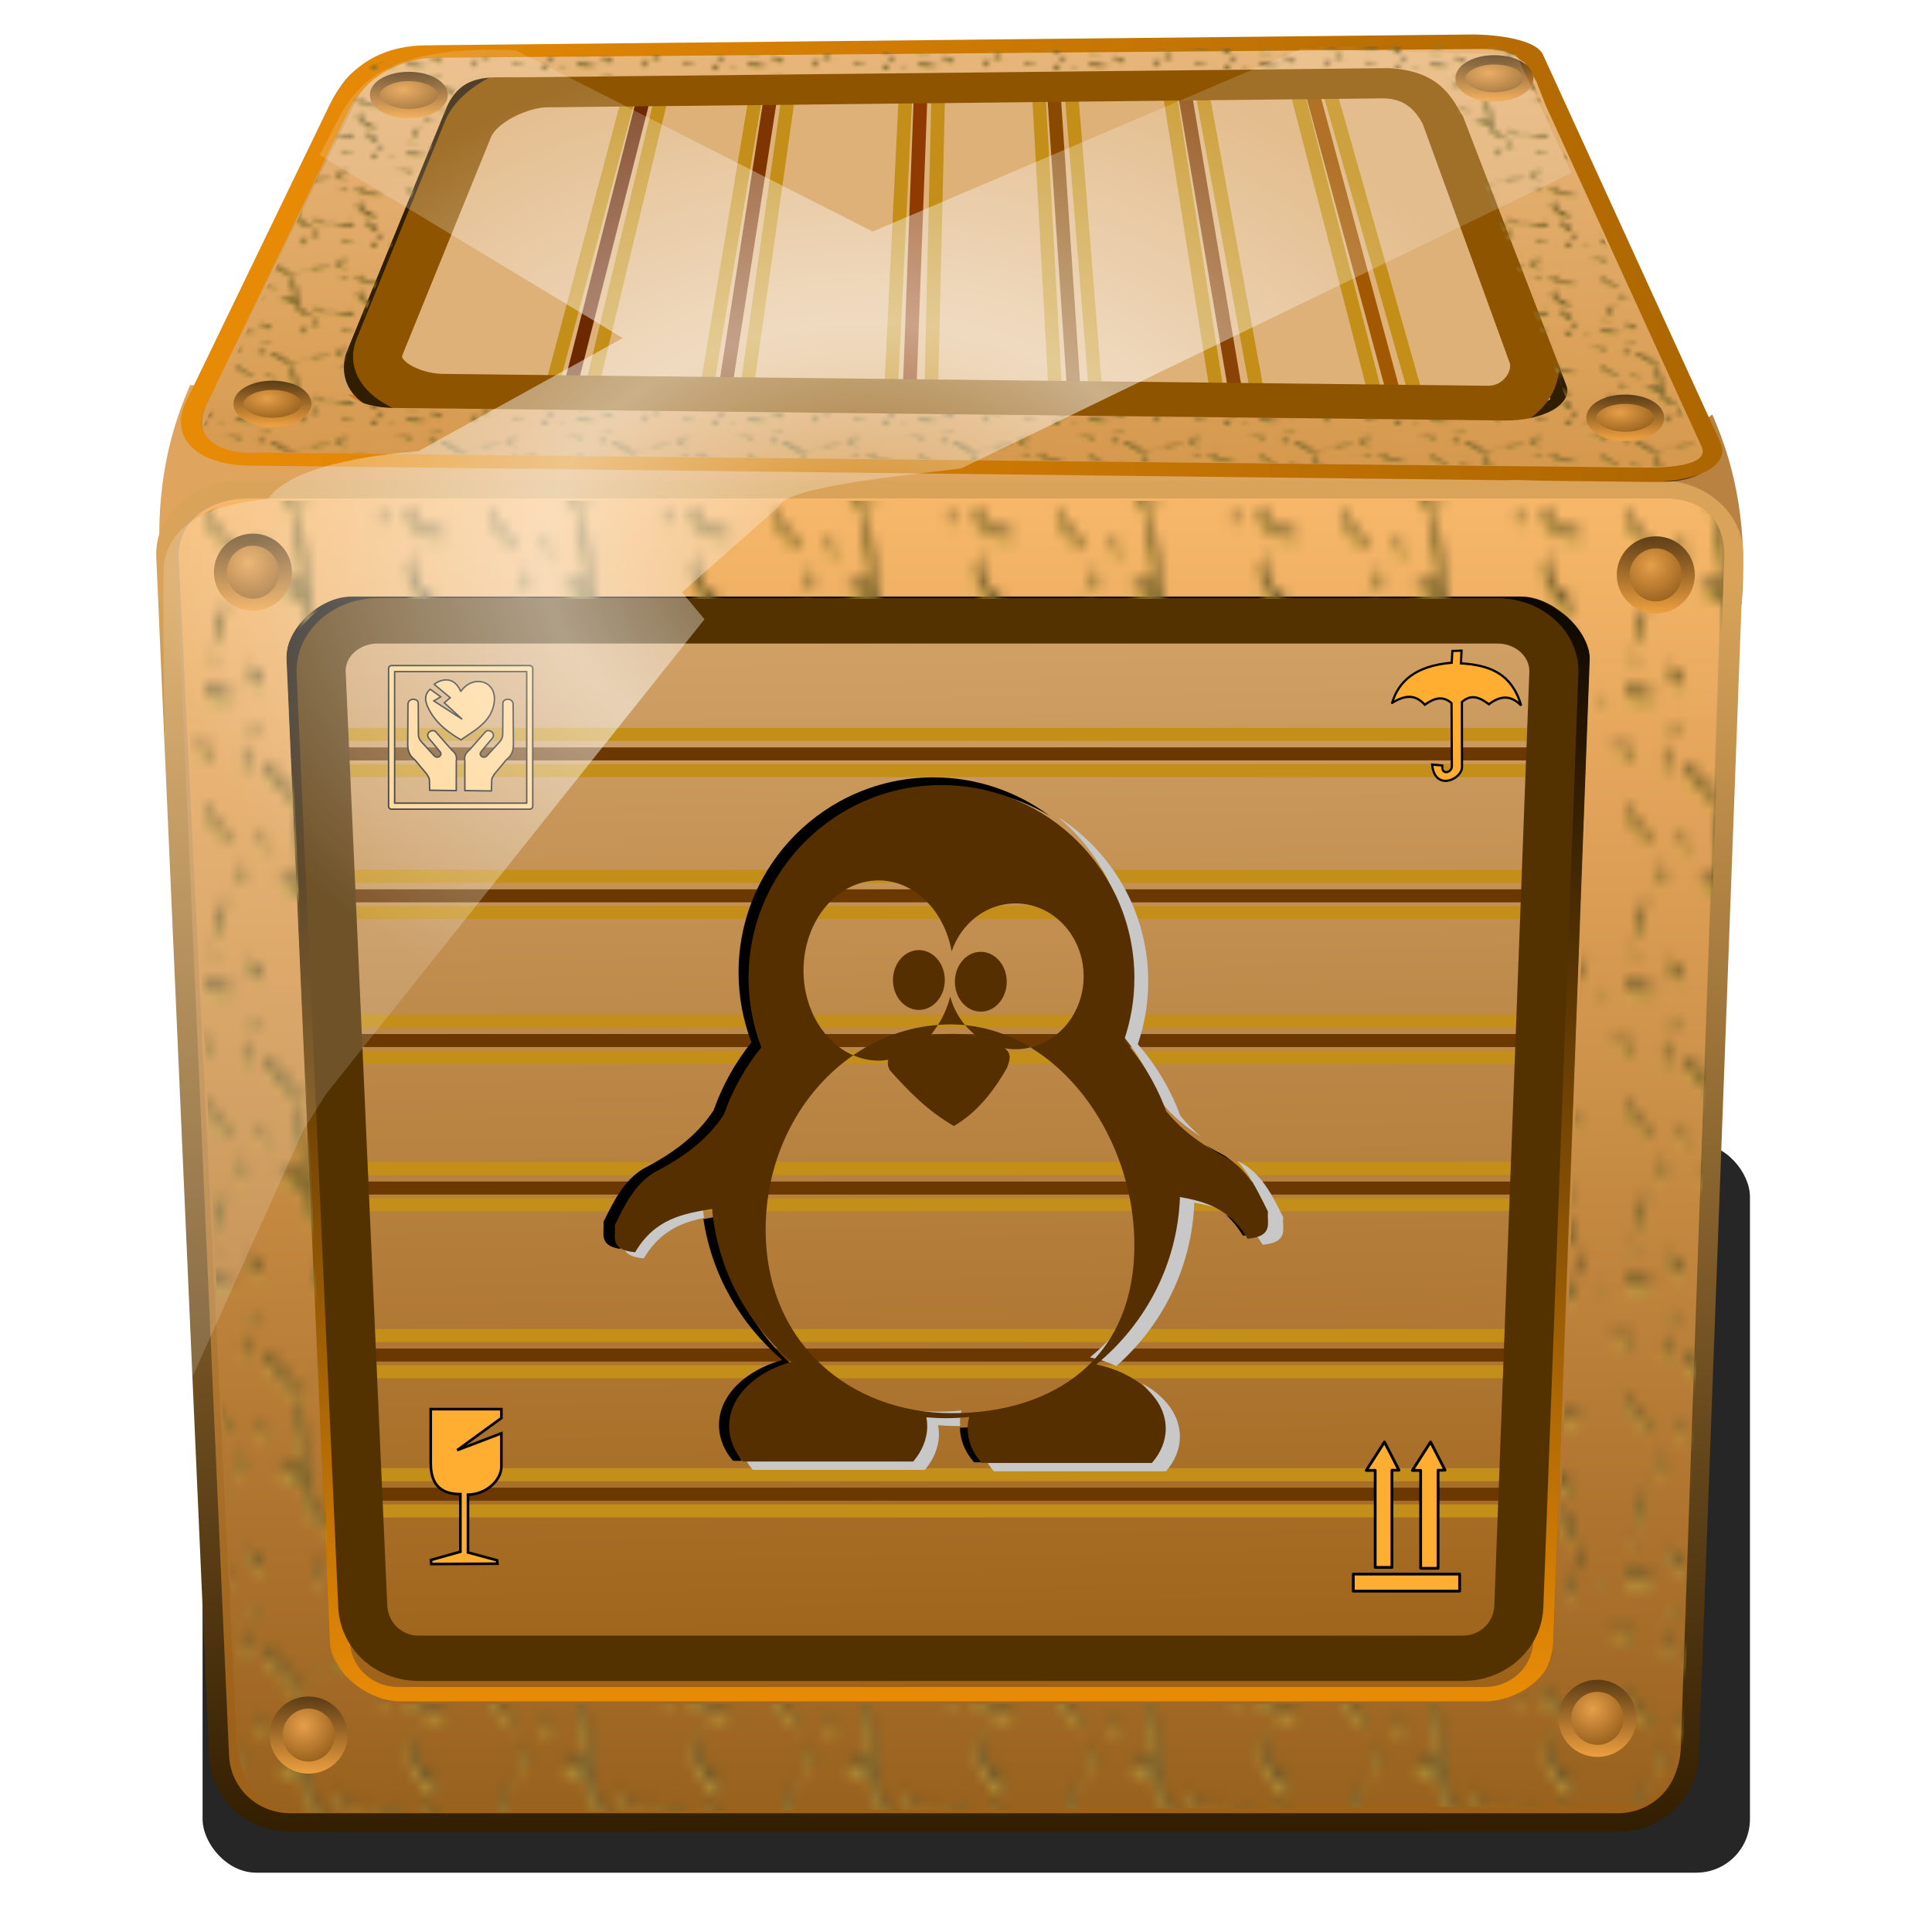 <?xml version="1.0" encoding="UTF-8" standalone="no"?>
<svg
   xmlns:a="http://ns.adobe.com/AdobeSVGViewerExtensions/3.0/"
   xmlns:dc="http://purl.org/dc/elements/1.1/"
   xmlns:cc="http://creativecommons.org/ns#"
   xmlns:rdf="http://www.w3.org/1999/02/22-rdf-syntax-ns#"
   xmlns:svg="http://www.w3.org/2000/svg"
   xmlns="http://www.w3.org/2000/svg"
   xmlns:xlink="http://www.w3.org/1999/xlink"
   xmlns:sodipodi="http://sodipodi.sourceforge.net/DTD/sodipodi-0.dtd"
   xmlns:inkscape="http://www.inkscape.org/namespaces/inkscape"
   width="256"
   height="256"
   viewBox="0.023 -0.342 119 123"
   overflow="visible"
   enable-background="new 0.023 -0.342 119 123"
   id="svg5378"
   sodipodi:version="0.32"
   inkscape:version="1.0 (4035a4f, 2020-05-01)"
   sodipodi:docname="caja.svg"
   version="1.0"
   inkscape:output_extension="org.inkscape.output.svg.inkscape">
  <defs
     id="defs5488">
    <linearGradient
       id="linearGradient4276"
       inkscape:collect="always">
      <stop
         stop-opacity="1"
         stop-color="#945d00"
         id="stop4278" />
      <stop
         stop-opacity="1"
         stop-color="#ecb65a"
         id="stop4280"
         offset="1" />
    </linearGradient>
    <linearGradient
       id="linearGradient1074"
       inkscape:collect="always">
      <stop
         stop-opacity="1"
         stop-color="#000000"
         id="stop1070" />
      <stop
         stop-opacity="1"
         stop-color="#ffeabb"
         id="stop1072"
         offset="1" />
    </linearGradient>
    <linearGradient
       inkscape:collect="always"
       id="linearGradient2785">
      <stop
         stop-opacity="0.121"
         stop-color="#ffffff"
         id="stop2781" />
      <stop
         stop-opacity="0.533"
         stop-color="#ffffff"
         offset="0.451"
         id="stop4673" />
      <stop
         stop-opacity="0.157"
         stop-color="#ffffff"
         offset="1"
         id="stop2783" />
    </linearGradient>
    <linearGradient
       inkscape:collect="always"
       id="linearGradient2100">
      <stop
         id="stop2096"
         stop-color="#a46100"
         stop-opacity="1" />
      <stop
         offset="1"
         id="stop2098"
         stop-color="#e78a06"
         stop-opacity="1" />
    </linearGradient>
    <linearGradient
       id="linearGradient1862"
       inkscape:collect="always">
      <stop
         stop-opacity="1"
         stop-color="#9d6117"
         id="stop1858" />
      <stop
         stop-opacity="1"
         stop-color="#d3a46a"
         id="stop1860"
         offset="1" />
    </linearGradient>
    <linearGradient
       inkscape:collect="always"
       id="linearGradient1854">
      <stop
         stop-opacity="1"
         stop-color="#311d00"
         id="stop1850" />
      <stop
         stop-opacity="1"
         stop-color="#d9a459"
         offset="1"
         id="stop1852" />
    </linearGradient>
    <linearGradient
       inkscape:collect="always"
       id="linearGradient1848">
      <stop
         stop-opacity="1"
         stop-color="#040200"
         id="stop1844" />
      <stop
         stop-opacity="1"
         stop-color="#e78a06"
         offset="1"
         id="stop1846" />
    </linearGradient>
    <pattern
       patternTransform="matrix(1.109,0,0,1.624,-30.951,-91.744)"
       id="pattern3359"
       xlink:href="#pattern1298"
       inkscape:collect="always" />
    <linearGradient
       inkscape:collect="always"
       id="linearGradient3337">
      <stop
         stop-opacity="1"
         stop-color="#d6994e"
         id="stop3333" />
      <stop
         stop-opacity="0.988"
         stop-color="#e9b97f"
         offset="1"
         id="stop3335" />
    </linearGradient>
    <pattern
       patternTransform="matrix(0.666,0,0,0.49,-19.716,-148.904)"
       id="pattern2137"
       xlink:href="#pattern1298"
       inkscape:collect="always" />
    <linearGradient
       id="linearGradient2038"
       inkscape:collect="always">
      <stop
         stop-opacity="1"
         stop-color="#e69f49"
         id="stop2034" />
      <stop
         stop-opacity="0.959"
         stop-color="#965f1c"
         id="stop2036"
         offset="1" />
    </linearGradient>
    <linearGradient
       id="linearGradient2030"
       inkscape:collect="always">
      <stop
         stop-opacity="1"
         stop-color="#f3a341"
         id="stop2026" />
      <stop
         stop-opacity="0.957"
         stop-color="#513512"
         id="stop2028"
         offset="1" />
    </linearGradient>
    <linearGradient
       id="linearGradient1185"
       inkscape:collect="always">
      <stop
         stop-opacity="1"
         stop-color="#965f1c"
         id="stop1181" />
      <stop
         stop-opacity="0.988"
         stop-color="#faba6d"
         id="stop1183"
         offset="1" />
    </linearGradient>
    <linearGradient
       id="linearGradient1070"
       inkscape:collect="always">
      <stop
         stop-opacity="1"
         stop-color="#311d00"
         id="stop1066" />
      <stop
         stop-opacity="1"
         stop-color="#e78a06"
         id="stop1068"
         offset="1" />
    </linearGradient>
    <filter
       color-interpolation-filters="sRGB"
       height="1"
       y="0"
       width="1"
       x="0"
       id="filter1142"
       inkscape:collect="always">
      <feGaussianBlur
         id="feGaussianBlur1144"
         inkscape:collect="always" />
    </filter>
    <linearGradient
       gradientTransform="matrix(1.23,0,0,1.23,-71.899,24.284)"
       gradientUnits="userSpaceOnUse"
       y2="-108.05"
       x2="167.68"
       y1="15.94"
       x1="168.34"
       id="linearGradient1072"
       xlink:href="#linearGradient1854"
       inkscape:collect="always" />
    <linearGradient
       gradientTransform="matrix(1.007,0,0,1.007,-38.256,12.117)"
       y2="13.763"
       x2="138.15"
       y1="-121.84"
       x1="136.73"
       gradientUnits="userSpaceOnUse"
       id="linearGradient1077"
       xlink:href="#linearGradient1848"
       inkscape:collect="always" />
    <filter
       color-interpolation-filters="sRGB"
       height="1.372"
       y="-0.186"
       width="1.116"
       x="-0.058"
       id="filter1093"
       inkscape:collect="always">
      <feGaussianBlur
         id="feGaussianBlur1095"
         stdDeviation="1.582"
         inkscape:collect="always" />
    </filter>
    <linearGradient
       gradientTransform="matrix(1.089,0,0,1.166,-65.397,-197.941)"
       gradientUnits="userSpaceOnUse"
       y2="64.11"
       x2="181.78"
       y1="207.97"
       x1="181.78"
       id="linearGradient1187"
       xlink:href="#linearGradient1185"
       inkscape:collect="always" />
    <pattern
       id="pattern1298"
       patternTransform="matrix(0.885,0,0,0.948,242.154,-139.716)"
       height="21.608"
       width="28.06"
       patternUnits="userSpaceOnUse">
      <g
         id="g1296"
         transform="matrix(0.343,0,0,0.321,36.9,85.129)">
        <g
           transform="matrix(0.885,0,0,0.948,-111.614,-269.305)"
           id="g833">
          <path
             fill-opacity="1"
             fill="#cbab44"
             sodipodi:nodetypes="cccccccccccccccccccccccccccccccccccccccccccccccccccccccccccccccccccccccccccccccccccccccccccccccccccccccccccccccc"
             inkscape:connector-curvature="0"
             id="path3802"
             d="m 30.542,5.288 c -4.695,3.598 6.039,2.786 0,0 z m -3.13,3.972 c -1.474,2.9 2.335,0.441 0,0 z m -14.928,0.602 c -1.714,4.522 10.7,6.077 1.23,0.603 z m -2.408,1.083 c -3.207,1.601 2.34,2.014 0,0 z m 63.926,0.12 c -6.457,4.184 5.833,2.761 0,0 z m -45.627,1.204 c -4.902,4.735 3.742,7.234 0,0 z m 42.858,1.445 c -4.993,2.474 9.519,10.898 1.926,3.612 -0.634,-1.203 -0.703,-2.781 -1.926,-3.612 z M 33.552,15.52 c -0.615,3.284 8.634,5.285 10.113,10.474 7.909,4.245 -3.816,-9.636 -10.113,-10.474 z m 32.745,1.083 c -1.975,2.856 -11.579,0.313 -8.991,3.609 2.3,-1.073 9.775,-0.806 8.991,-3.609 z m 20.225,0 c -1.861,0.948 1.987,0.282 0,0 z m -33.347,3.491 c -4.053,2.437 6.354,-0.198 0,0 z m -4.575,2.889 c -3.435,1.552 2.235,2.037 0,0 z m 36.598,0.241 c -1.15,1.505 0.982,1.919 0,0 z m -71.63,1.806 c -1.197,0.332 0.974,0.876 0,0 z m 0.602,0.602 c -1.002,6.604 18.048,12.941 6.14,5.538 -3.346,-0.479 -3.185,-4.63 -6.14,-5.538 z m 69.463,0 c -9.062,2.017 13.57,9.833 11.076,5.537 -4.558,-1.516 -8.851,-0.734 -11.076,-5.537 z m -9.992,0.963 c -5.645,2.256 9.471,2.041 0,-4e-6 z m -28.532,0.843 c -2.242,4.831 6.867,19.438 -3.917,15.834 -8.038,1.777 9.329,1.905 7.167,8.243 0.345,6.184 14.036,10.225 4.454,3.25 -5.42,-6.472 -3.797,-12.945 -4.936,-19.864 -1.303,-2.134 -0.888,-5.818 -2.769,-7.464 z m -13.965,4.815 c -1.533,4.234 11.995,5.277 1.799,1.602 l -0.836,-0.76 -0.963,-0.843 z m 53.934,2.287 c -1.819,2.988 2.571,3.186 0,0 z m -1.445,3.371 c -6.553,4.035 14.394,20.253 6.478,8.526 -5.493,-1.318 -4.63,-5.247 -6.478,-8.526 z m -57.184,2.047 c -3.224,7.433 4.537,5.753 0,0 z m 56.1,3.612 c -1.188,0.485 0.914,0.722 0,0 z m -61.036,4.214 c -2.831,1.2 2.72,3.689 0,0 z m 57.425,1.324 c -1.25,1.637 2.643,-0.069 0,0 z M 20.069,50.071 c -6.267,2.618 2.591,13.631 -0.577,3.614 0.857,-1.035 1.364,-2.334 0.577,-3.614 z m 37.922,0.722 c 0.687,4.447 6.618,7.902 2.769,0.963 -1.043,0.005 -1.688,-1.261 -2.769,-0.963 z m 28.893,2.047 c -0.094,2.607 3.953,8.486 6.096,8.915 0.671,-4.437 -2.939,-6.747 -6.096,-8.915 z m -21.429,1.324 c -0.689,4.228 7.163,-0.41 0,0 z m 13.122,0 c -1.152,3.97 -14.264,-1.41 -5.899,3.01 2.119,1.181 11.141,0.286 5.899,-3.01 z m -13.724,1.565 c -1.42,0.163 -0.153,1.119 0,0 z m -7.584,3.612 c 1.534,3.107 6.045,-1.232 0,1.31e-4 z m -40.932,0.843 c -0.945,3.769 4.882,4.014 0.241,0.241 l -0.241,-0.241 z m 41.413,1.806 c -1.286,6.865 6.697,4.957 0,0 z M 28.135,63.915 c -1.863,1.477 9.745,9.14 3.85,1.308 -1.268,-0.489 -2.658,-0.622 -3.85,-1.308 z m 25.041,2.769 c -4.933,1.009 0.175,10.978 -0.047,1.412 0.827,-0.651 3.25,-1.229 0.047,-1.412 z m 21.188,0.963 c -3.156,3.909 9.804,2.625 1.806,0.481 -0.407,1.153 -1.178,-1.285 -1.806,-0.481 z m -58.147,0.843 c -9.346,5.067 19.768,3.282 4.947,1.902 -1.695,-0.491 -3.299,-1.525 -4.947,-1.902 z m 17.577,1.204 c -0.6,0.92 0.935,0.694 0,0 z m 57.304,0 c -3.191,7.548 5.979,4.975 0,0 z M 6.104,71.017 c -5.28,2.12 6.338,1.285 0,0 z m 78.131,0.482 c -1.26,0.739 1.26,0.739 0,0 z m -73.557,2.889 c -1.15,1.585 3.435,-0.226 0,0 z" />
          <path
             fill-opacity="1"
             fill="#655228"
             sodipodi:nodetypes="cccccccccccccccccccccccccccccccccccccccccccccccccccccccccccccccccccccccccccccccccccccccccccccccccccccccccccccccc"
             inkscape:connector-curvature="0"
             id="path3054"
             d="m 30.968,3.976 c -4.695,3.598 6.039,2.786 0,0 z m -3.13,3.972 c -1.474,2.9 2.335,0.441 0,0 z M 12.91,8.55 c -1.714,4.522 10.7,6.077 1.23,0.603 z m -2.408,1.083 c -3.207,1.601 2.34,2.014 0,0 z m 63.926,0.12 c -6.457,4.184 5.833,2.761 0,0 z M 28.801,10.957 c -4.902,4.735 3.742,7.234 0,0 z m 42.858,1.445 c -4.993,2.474 9.519,10.898 1.926,3.612 -0.634,-1.203 -0.703,-2.781 -1.926,-3.612 z m -37.681,1.806 c -0.615,3.284 8.634,5.285 10.113,10.474 7.909,4.245 -3.816,-9.636 -10.113,-10.474 z m 32.745,1.083 c -1.975,2.856 -11.579,0.313 -8.991,3.609 2.3,-1.073 9.775,-0.806 8.991,-3.609 z m 20.225,0 c -1.861,0.948 1.987,0.282 0,0 z m -33.347,3.491 c -4.053,2.437 6.354,-0.198 0,0 z m -4.575,2.889 c -3.435,1.552 2.235,2.037 0,0 z m 36.598,0.241 c -1.15,1.505 0.982,1.919 0,0 z m -71.63,1.806 c -1.197,0.332 0.974,0.876 0,0 z m 0.602,0.602 c -1.002,6.604 18.048,12.941 6.14,5.538 -3.346,-0.479 -3.185,-4.63 -6.14,-5.538 z m 69.463,0 c -9.062,2.018 13.57,9.833 11.076,5.537 -4.558,-1.516 -8.851,-0.734 -11.076,-5.537 z m -9.992,0.963 c -5.646,2.256 9.471,2.041 0,-6e-6 z m -28.532,0.843 c -2.242,4.831 6.867,19.438 -3.917,15.834 -8.038,1.777 9.329,1.905 7.167,8.243 0.345,6.184 14.036,10.225 4.454,3.25 C 47.82,46.982 49.443,40.508 48.304,33.59 47.001,31.456 47.417,27.772 45.535,26.126 Z m -13.965,4.815 c -1.533,4.234 11.995,5.277 1.799,1.602 L 32.533,31.783 31.57,30.94 Z m 53.934,2.287 c -1.819,2.988 2.571,3.186 0,0 z m -1.445,3.371 c -6.553,4.035 14.394,20.253 6.478,8.526 -5.493,-1.318 -4.63,-5.247 -6.478,-8.526 z m -57.184,2.047 c -3.224,7.433 4.537,5.753 0,0 z m 56.1,3.612 c -1.188,0.485 0.914,0.722 0,0 z m -61.036,4.214 c -2.831,1.2 2.72,3.689 0,0 z m 57.425,1.324 c -1.25,1.637 2.643,-0.069 0,0 z m -58.869,0.963 c -6.267,2.618 2.591,13.631 -0.577,3.614 0.857,-1.035 1.364,-2.334 0.577,-3.614 z m 37.922,0.722 c 0.687,4.447 6.618,7.901 2.769,0.963 -1.043,0.005 -1.688,-1.261 -2.769,-0.963 z m 28.893,2.047 c -0.094,2.606 3.953,8.486 6.096,8.915 0.671,-4.437 -2.939,-6.748 -6.096,-8.915 z m -21.429,1.324 c -0.689,4.227 7.163,-0.409 0,0 z m 13.122,0 c -1.152,3.97 -14.264,-1.41 -5.899,3.01 2.119,1.181 11.141,0.286 5.899,-3.01 z m -13.724,1.565 c -1.42,0.163 -0.153,1.119 0,0 z m -7.584,3.612 c 1.534,3.107 6.045,-1.232 0,2.64e-4 z M 16.763,58.871 c -0.945,3.769 4.882,4.014 0.241,0.241 l -0.241,-0.241 z m 41.413,1.806 c -1.434,6.989 6.749,4.529 0,0 z m 38.765,0.361 c -5.326,6.496 0.4,10.6 0,0 z m -68.38,1.565 c -1.863,1.478 9.745,9.14 3.85,1.308 -1.268,-0.489 -2.658,-0.621 -3.85,-1.308 z m 25.041,2.769 c -4.933,1.009 0.175,10.978 -0.047,1.412 0.827,-0.651 3.25,-1.229 0.047,-1.412 z m 21.188,0.963 c -3.156,3.909 9.804,2.625 1.806,0.481 -0.407,1.153 -1.178,-1.285 -1.806,-0.481 z m -58.147,0.843 c -9.346,5.067 19.768,3.282 4.947,1.902 -1.695,-0.491 -3.299,-1.525 -4.947,-1.902 z m 17.577,1.204 c -0.6,0.92 0.935,0.694 0,0 z m 57.304,0 c -3.191,7.548 5.979,4.975 0,0 z M 6.53,69.705 c -1.891,3.217 5.133,0.716 0,0 z m 78.131,0.482 c -1.26,0.739 1.26,0.739 0,0 z" />
        </g>
      </g>
    </pattern>
    <linearGradient
       gradientTransform="matrix(1.23,0,0,1.23,-73.219,23.609)"
       gradientUnits="userSpaceOnUse"
       y2="-112.81"
       x2="95.7"
       y1="-104.53"
       x1="95.47"
       id="linearGradient2032"
       xlink:href="#linearGradient2030"
       inkscape:collect="always" />
    <radialGradient
       gradientUnits="userSpaceOnUse"
       gradientTransform="matrix(1.23,0,0,1.302,-73.219,31.525)"
       r="3.592"
       fy="-109.56"
       fx="93.36"
       cy="-109.56"
       cx="93.36"
       id="radialGradient2040"
       xlink:href="#linearGradient2038"
       inkscape:collect="always" />
    <radialGradient
       r="3.592"
       fy="-109.56"
       fx="93.36"
       cy="-109.56"
       cx="93.36"
       gradientTransform="matrix(1.23,0,0,1.302,85.606,31.862)"
       gradientUnits="userSpaceOnUse"
       id="radialGradient2044"
       xlink:href="#linearGradient2038"
       inkscape:collect="always" />
    <linearGradient
       gradientTransform="matrix(1.23,0,0,1.23,85.606,23.947)"
       y2="-112.81"
       x2="95.7"
       y1="-104.53"
       x1="95.47"
       gradientUnits="userSpaceOnUse"
       id="linearGradient2046"
       xlink:href="#linearGradient2030"
       inkscape:collect="always" />
    <radialGradient
       r="3.592"
       fy="-109.56"
       fx="93.36"
       cy="-109.56"
       cx="93.36"
       gradientTransform="matrix(1.23,0,0,1.302,78.988,170.578)"
       gradientUnits="userSpaceOnUse"
       id="radialGradient2050"
       xlink:href="#linearGradient2038"
       inkscape:collect="always" />
    <linearGradient
       y2="-112.81"
       x2="95.7"
       y1="-104.53"
       x1="95.47"
       gradientTransform="matrix(1.23,0,0,1.23,78.988,162.663)"
       gradientUnits="userSpaceOnUse"
       id="linearGradient2052"
       xlink:href="#linearGradient2030"
       inkscape:collect="always" />
    <radialGradient
       r="3.592"
       fy="-109.56"
       fx="93.36"
       cy="-109.56"
       cx="93.36"
       gradientTransform="matrix(1.23,0,0,1.302,-66.916,172.603)"
       gradientUnits="userSpaceOnUse"
       id="radialGradient2056"
       xlink:href="#linearGradient2038"
       inkscape:collect="always" />
    <linearGradient
       y2="-112.81"
       x2="95.7"
       y1="-104.53"
       x1="95.47"
       gradientTransform="matrix(1.23,0,0,1.23,-66.916,164.688)"
       gradientUnits="userSpaceOnUse"
       id="linearGradient2058"
       xlink:href="#linearGradient2030"
       inkscape:collect="always" />
    <linearGradient
       y2="-160.17"
       x2="96.62"
       y1="-146.66"
       x1="249.15"
       gradientTransform="matrix(1.23,0,0,1.23,-73.534,47.235)"
       gradientUnits="userSpaceOnUse"
       id="linearGradient2131"
       xlink:href="#linearGradient2100"
       inkscape:collect="always" />
    <linearGradient
       y2="13.763"
       x2="138.15"
       y1="-143.05"
       x1="135.29"
       gradientTransform="matrix(1.007,0,0,1.007,-40.147,35.067)"
       gradientUnits="userSpaceOnUse"
       id="linearGradient2133"
       xlink:href="#linearGradient1070"
       inkscape:collect="always" />
    <linearGradient
       gradientTransform="matrix(1.089,0,0,1.166,-67.288,-174.991)"
       y2="-1.592"
       x2="177.43"
       y1="45.01"
       x1="177.72"
       gradientUnits="userSpaceOnUse"
       id="linearGradient2135"
       xlink:href="#linearGradient3337"
       inkscape:collect="always" />
    <radialGradient
       r="3.592"
       fy="-109.56"
       fx="93.36"
       cy="-109.56"
       cx="93.36"
       gradientTransform="matrix(1.283,0,0,0.743,-76.039,-49.656)"
       gradientUnits="userSpaceOnUse"
       id="radialGradient2139"
       xlink:href="#linearGradient2038"
       inkscape:collect="always" />
    <linearGradient
       gradientTransform="matrix(1.283,0,0,0.702,-76.039,-54.173)"
       y2="-112.81"
       x2="95.7"
       y1="-104.53"
       x1="95.47"
       gradientUnits="userSpaceOnUse"
       id="linearGradient2141"
       xlink:href="#linearGradient2030"
       inkscape:collect="always" />
    <radialGradient
       r="3.592"
       fy="-109.56"
       fx="93.36"
       cy="-109.56"
       cx="93.36"
       gradientTransform="matrix(1.283,0,0,0.743,-60.597,-87.119)"
       gradientUnits="userSpaceOnUse"
       id="radialGradient3341"
       xlink:href="#linearGradient2038"
       inkscape:collect="always" />
    <linearGradient
       y2="-112.81"
       x2="95.7"
       y1="-104.53"
       x1="95.47"
       gradientTransform="matrix(1.283,0,0,0.702,-60.597,-91.637)"
       gradientUnits="userSpaceOnUse"
       id="linearGradient3343"
       xlink:href="#linearGradient2030"
       inkscape:collect="always" />
    <radialGradient
       r="3.592"
       fy="-109.56"
       fx="93.36"
       cy="-109.56"
       cx="93.36"
       gradientTransform="matrix(1.283,0,0,0.743,62.303,-89.145)"
       gradientUnits="userSpaceOnUse"
       id="radialGradient3347"
       xlink:href="#linearGradient2038"
       inkscape:collect="always" />
    <linearGradient
       y2="-112.81"
       x2="95.7"
       y1="-104.53"
       x1="95.47"
       gradientTransform="matrix(1.283,0,0,0.702,62.303,-93.662)"
       gradientUnits="userSpaceOnUse"
       id="linearGradient3349"
       xlink:href="#linearGradient2030"
       inkscape:collect="always" />
    <radialGradient
       r="3.592"
       fy="-109.56"
       fx="93.36"
       cy="-109.56"
       cx="93.36"
       gradientTransform="matrix(1.283,0,0,0.743,77.114,-47.969)"
       gradientUnits="userSpaceOnUse"
       id="radialGradient3353"
       xlink:href="#linearGradient2038"
       inkscape:collect="always" />
    <linearGradient
       y2="-112.81"
       x2="95.7"
       y1="-104.53"
       x1="95.47"
       gradientTransform="matrix(1.283,0,0,0.702,77.114,-52.486)"
       gradientUnits="userSpaceOnUse"
       id="linearGradient3355"
       xlink:href="#linearGradient2030"
       inkscape:collect="always" />
    <linearGradient
       gradientUnits="userSpaceOnUse"
       y2="-110.24"
       x2="115.2"
       y1="28.657"
       x1="117.69"
       id="linearGradient1864"
       xlink:href="#linearGradient1862"
       inkscape:collect="always" />
    <filter
       color-interpolation-filters="sRGB"
       inkscape:collect="always"
       id="filter1031"
       x="-0.03"
       width="1.059"
       y="-0.063"
       height="1.126">
      <feGaussianBlur
         inkscape:collect="always"
         stdDeviation="1.173"
         id="feGaussianBlur1033" />
    </filter>
    <filter
       color-interpolation-filters="sRGB"
       inkscape:collect="always"
       id="filter1035"
       x="-0.008"
       width="1.016"
       y="-0.011"
       height="1.023">
      <feGaussianBlur
         inkscape:collect="always"
         stdDeviation="0.297"
         id="feGaussianBlur1037" />
    </filter>
    <radialGradient
       gradientUnits="userSpaceOnUse"
       gradientTransform="matrix(1,0,0,0.725,0,10.226)"
       r="43.989"
       fy="37.2"
       fx="51.773"
       cy="37.2"
       cx="51.773"
       id="radialGradient1035"
       xlink:href="#linearGradient2785"
       inkscape:collect="always" />
    <linearGradient
       inkscape:collect="always"
       xlink:href="#linearGradient1074"
       id="linearGradient4250"
       gradientUnits="userSpaceOnUse"
       spreadMethod="reflect"
       x1="28.01"
       y1="261.77"
       x2="15.06"
       y2="261.93"
       gradientTransform="matrix(0.91,0,0,0.91,-59.752,-179.519)" />
    <linearGradient
       inkscape:collect="always"
       xlink:href="#linearGradient1074"
       id="linearGradient4253"
       gradientUnits="userSpaceOnUse"
       spreadMethod="reflect"
       x1="28.01"
       y1="261.77"
       x2="15.06"
       y2="261.93"
       gradientTransform="matrix(0.91,0,0,0.91,-59.017,-179.485)" />
    <linearGradient
       inkscape:collect="always"
       xlink:href="#linearGradient4276"
       id="linearGradient4256"
       gradientUnits="userSpaceOnUse"
       x1="35.41"
       y1="284.75"
       x2="35.16"
       y2="231.06"
       gradientTransform="matrix(0.91,0,0,0.91,-59.28,-179.33)" />
    <linearGradient
       inkscape:collect="always"
       xlink:href="#linearGradient1074"
       id="linearGradient4258"
       gradientUnits="userSpaceOnUse"
       spreadMethod="reflect"
       x1="28.01"
       y1="261.77"
       x2="15.06"
       y2="261.93"
       gradientTransform="matrix(0.91,0,0,0.91,-59.28,-179.33)" />
    <linearGradient
       inkscape:collect="always"
       xlink:href="#linearGradient4276"
       id="linearGradient4266"
       x1="69.65"
       y1="101.24"
       x2="69.52"
       y2="62.51"
       gradientUnits="userSpaceOnUse"
       gradientTransform="translate(-86.715,-13.553)" />
    <linearGradient
       inkscape:collect="always"
       xlink:href="#linearGradient4276"
       id="linearGradient4274"
       x1="50.784"
       y1="97.26"
       x2="50.12"
       y2="61.45"
       gradientUnits="userSpaceOnUse"
       gradientTransform="translate(-87.449,-13.588)" />
    <clipPath
       id="clipPath2059"
       clipPathUnits="userSpaceOnUse">
      <path
         stroke-miterlimit="4"
         stroke-width="0.048"
         stroke-linecap="butt"
         fill-opacity="1"
         stroke-linejoin="miter"
         stroke="none"
         fill-rule="evenodd"
         fill="#ffffff"
         stroke-opacity="1"
         stroke-dasharray="none"
         inkscape:connector-curvature="0"
         sodipodi:nodetypes="csscsscccccccs"
         id="path2061"
         d="m -10.1,231.685 c 3.559,2.506 4.832,-0.585 2.965,-3.064 -3.182,-4.225 -6.444,-9.84 -12.355,-15.913 -2.595,-2.669 -11.861,-7.808 -11.861,-7.808 0,0 -0.115,-2.188 -0.099,-3.064 0.011,-0.582 -0.566,-0.564 -0.89,-0.297 -0.782,0.645 -2.471,2.57 -2.471,2.57 l -1.68,-0.099 -1.087,-1.581 c -0.297,-0.411 -0.636,-0.346 -0.89,0 -0.545,1.85 -0.879,3.885 -3.459,3.954 l 4.448,3.954 c 7.766,1.553 15.579,5.585 20.262,14.332 0,0 4.526,5.194 7.116,7.018 z" />
    </clipPath>
    <clipPath
       clipPathUnits="userSpaceOnUse"
       id="clipPath2059-5">
      <path
         d="m -10.1,231.685 c 3.559,2.506 4.832,-0.585 2.965,-3.064 -3.182,-4.225 -6.444,-9.84 -12.355,-15.913 -2.595,-2.669 -11.861,-7.808 -11.861,-7.808 0,0 -0.115,-2.188 -0.099,-3.064 0.011,-0.582 -0.566,-0.564 -0.89,-0.297 -0.782,0.645 -2.471,2.57 -2.471,2.57 l -1.68,-0.099 -1.087,-1.581 c -0.297,-0.411 -0.636,-0.346 -0.89,0 -0.545,1.85 -0.879,3.885 -3.459,3.954 l 4.448,3.954 c 7.766,1.553 15.579,5.585 20.262,14.332 0,0 4.526,5.194 7.116,7.018 z"
         id="path2061-3"
         sodipodi:nodetypes="csscsscccccccs"
         inkscape:connector-curvature="0"
         stroke-dasharray="none"
         stroke-opacity="1"
         fill="#ffffff"
         fill-rule="evenodd"
         stroke="none"
         stroke-linejoin="miter"
         fill-opacity="1"
         stroke-linecap="butt"
         stroke-width="0.048"
         stroke-miterlimit="4" />
    </clipPath>
    <clipPath
       id="clipPath">
      <path
         d="m -515.73,435.564 v 5.838 c 0,9.743 -7.844,17.587 -17.587,17.587 h -135.051 c -9.743,0 -17.587,-7.844 -17.587,-17.587 v -5.838 z"
         id="rect5264"
         inkscape:connector-curvature="0"
         sodipodi:nodetypes="csssscc"
         fill="#1b1b1b"
         stroke="none"
         fill-opacity="0.95" />
    </clipPath>
    <clipPath
       id="clipPath2059-7"
       clipPathUnits="userSpaceOnUse">
      <path
         stroke-miterlimit="4"
         stroke-width="0.048"
         stroke-linecap="butt"
         fill-opacity="1"
         stroke-linejoin="miter"
         stroke="none"
         fill-rule="evenodd"
         fill="#ffffff"
         stroke-opacity="1"
         stroke-dasharray="none"
         inkscape:connector-curvature="0"
         sodipodi:nodetypes="csscsscccccccs"
         id="path2061-5"
         d="m -10.1,231.685 c 3.559,2.506 4.832,-0.585 2.965,-3.064 -3.182,-4.225 -6.444,-9.84 -12.355,-15.913 -2.595,-2.669 -11.861,-7.808 -11.861,-7.808 0,0 -0.115,-2.188 -0.099,-3.064 0.011,-0.582 -0.566,-0.564 -0.89,-0.297 -0.782,0.645 -2.471,2.57 -2.471,2.57 l -1.68,-0.099 -1.087,-1.581 c -0.297,-0.411 -0.636,-0.346 -0.89,0 -0.545,1.85 -0.879,3.885 -3.459,3.954 l 4.448,3.954 c 7.766,1.553 15.579,5.585 20.262,14.332 0,0 4.526,5.194 7.116,7.018 z" />
    </clipPath>
    <clipPath
       id="clipPath1162"
       clipPathUnits="userSpaceOnUse">
      <path
         id="path1164"
         d="m -65.65,239.846 c -9.358,0 -16.952,7.594 -16.952,16.952 0,9.358 7.594,16.941 16.952,16.941 0.292,0 0.579,-0.008 0.868,-0.022 2.123,-0.108 4.148,-0.606 5.995,-1.424 l 2.67,3.971 c -0.226,0.495 -0.245,0.964 -0.011,1.313 l 15.673,23.326 c 0.495,0.737 1.944,0.632 3.248,-0.245 1.304,-0.876 1.964,-2.177 1.468,-2.914 L -51.423,274.417 c -0.233,-0.347 -0.683,-0.499 -1.224,-0.478 l -2.558,-3.804 c 3.96,-3.1 6.507,-7.92 6.507,-13.337 0,-9.358 -7.594,-16.952 -16.952,-16.952 z m 0,2.581 c 7.929,0 14.371,6.442 14.371,14.371 0,7.929 -6.442,14.36 -14.371,14.36 -7.929,0 -14.349,-6.431 -14.349,-14.36 0,-0.248 -0.001,-0.489 0.011,-0.734 0.384,-7.586 6.657,-13.637 14.338,-13.637 z"
         inkscape:connector-curvature="0"
         stroke-dasharray="none"
         stroke-opacity="1"
         fill="#000000"
         stroke="none"
         stroke-linejoin="round"
         fill-opacity="0.347"
         stroke-linecap="round"
         stroke-width="0.071"
         stroke-miterlimit="4" />
    </clipPath>
    <clipPath
       id="clipPath2059-75"
       clipPathUnits="userSpaceOnUse">
      <path
         stroke-miterlimit="4"
         stroke-width="0.048"
         stroke-linecap="butt"
         fill-opacity="1"
         stroke-linejoin="miter"
         stroke="none"
         fill-rule="evenodd"
         fill="#ffffff"
         stroke-opacity="1"
         stroke-dasharray="none"
         inkscape:connector-curvature="0"
         sodipodi:nodetypes="csscsscccccccs"
         id="path2061-35"
         d="m -10.1,231.685 c 3.559,2.506 4.832,-0.585 2.965,-3.064 -3.182,-4.225 -6.444,-9.84 -12.355,-15.913 -2.595,-2.669 -11.861,-7.808 -11.861,-7.808 0,0 -0.115,-2.188 -0.099,-3.064 0.011,-0.582 -0.566,-0.564 -0.89,-0.297 -0.782,0.645 -2.471,2.57 -2.471,2.57 l -1.68,-0.099 -1.087,-1.581 c -0.297,-0.411 -0.636,-0.346 -0.89,0 -0.545,1.85 -0.879,3.885 -3.459,3.954 l 4.448,3.954 c 7.766,1.553 15.579,5.585 20.262,14.332 0,0 4.526,5.194 7.116,7.018 z" />
    </clipPath>
    <clipPath
       clipPathUnits="userSpaceOnUse"
       id="clipPath2059-5-6">
      <path
         d="m -10.1,231.685 c 3.559,2.506 4.832,-0.585 2.965,-3.064 -3.182,-4.225 -6.444,-9.84 -12.355,-15.913 -2.595,-2.669 -11.861,-7.808 -11.861,-7.808 0,0 -0.115,-2.188 -0.099,-3.064 0.011,-0.582 -0.566,-0.564 -0.89,-0.297 -0.782,0.645 -2.471,2.57 -2.471,2.57 l -1.68,-0.099 -1.087,-1.581 c -0.297,-0.411 -0.636,-0.346 -0.89,0 -0.545,1.85 -0.879,3.885 -3.459,3.954 l 4.448,3.954 c 7.766,1.553 15.579,5.585 20.262,14.332 0,0 4.526,5.194 7.116,7.018 z"
         id="path2061-3-2"
         sodipodi:nodetypes="csscsscccccccs"
         inkscape:connector-curvature="0"
         stroke-dasharray="none"
         stroke-opacity="1"
         fill="#ffffff"
         fill-rule="evenodd"
         stroke="none"
         stroke-linejoin="miter"
         fill-opacity="1"
         stroke-linecap="butt"
         stroke-width="0.048"
         stroke-miterlimit="4" />
    </clipPath>
    <clipPath
       id="clipPath-9">
      <path
         d="m -515.73,435.564 v 5.838 c 0,9.743 -7.844,17.587 -17.587,17.587 h -135.051 c -9.743,0 -17.587,-7.844 -17.587,-17.587 v -5.838 z"
         id="rect5264-1"
         inkscape:connector-curvature="0"
         sodipodi:nodetypes="csssscc"
         fill="#1b1b1b"
         stroke="none"
         fill-opacity="0.95" />
    </clipPath>
    <clipPath
       id="clipPath2059-7-2"
       clipPathUnits="userSpaceOnUse">
      <path
         stroke-miterlimit="4"
         stroke-width="0.048"
         stroke-linecap="butt"
         fill-opacity="1"
         stroke-linejoin="miter"
         stroke="none"
         fill-rule="evenodd"
         fill="#ffffff"
         stroke-opacity="1"
         stroke-dasharray="none"
         inkscape:connector-curvature="0"
         sodipodi:nodetypes="csscsscccccccs"
         id="path2061-5-7"
         d="m -10.1,231.685 c 3.559,2.506 4.832,-0.585 2.965,-3.064 -3.182,-4.225 -6.444,-9.84 -12.355,-15.913 -2.595,-2.669 -11.861,-7.808 -11.861,-7.808 0,0 -0.115,-2.188 -0.099,-3.064 0.011,-0.582 -0.566,-0.564 -0.89,-0.297 -0.782,0.645 -2.471,2.57 -2.471,2.57 l -1.68,-0.099 -1.087,-1.581 c -0.297,-0.411 -0.636,-0.346 -0.89,0 -0.545,1.85 -0.879,3.885 -3.459,3.954 l 4.448,3.954 c 7.766,1.553 15.579,5.585 20.262,14.332 0,0 4.526,5.194 7.116,7.018 z" />
    </clipPath>
    <clipPath
       id="clipPath1162-0"
       clipPathUnits="userSpaceOnUse">
      <path
         id="path1164-9"
         d="m -65.65,239.846 c -9.358,0 -16.952,7.594 -16.952,16.952 0,9.358 7.594,16.941 16.952,16.941 0.292,0 0.579,-0.008 0.868,-0.022 2.123,-0.108 4.148,-0.606 5.995,-1.424 l 2.67,3.971 c -0.226,0.495 -0.245,0.964 -0.011,1.313 l 15.673,23.326 c 0.495,0.737 1.944,0.632 3.248,-0.245 1.304,-0.876 1.964,-2.177 1.468,-2.914 L -51.423,274.417 c -0.233,-0.347 -0.683,-0.499 -1.224,-0.478 l -2.558,-3.804 c 3.96,-3.1 6.507,-7.92 6.507,-13.337 0,-9.358 -7.594,-16.952 -16.952,-16.952 z m 0,2.581 c 7.929,0 14.371,6.442 14.371,14.371 0,7.929 -6.442,14.36 -14.371,14.36 -7.929,0 -14.349,-6.431 -14.349,-14.36 0,-0.248 -0.001,-0.489 0.011,-0.734 0.384,-7.586 6.657,-13.637 14.338,-13.637 z"
         inkscape:connector-curvature="0"
         stroke-dasharray="none"
         stroke-opacity="1"
         fill="#000000"
         stroke="none"
         stroke-linejoin="round"
         fill-opacity="0.347"
         stroke-linecap="round"
         stroke-width="0.071"
         stroke-miterlimit="4" />
    </clipPath>
    <linearGradient
       id="linearGradient2768">
      <stop
         style="stop-color:black;stop-opacity:1;"
         offset="0"
         id="stop2770" />
      <stop
         id="stop3038"
         offset="0.5"
         style="stop-color:black;stop-opacity:1;" />
      <stop
         style="stop-color:white;stop-opacity:1;"
         offset="1"
         id="stop2772" />
    </linearGradient>
    <linearGradient
       gradientTransform="matrix(2.162,0,0,2.6,-140.292,-51.897)"
       id="XMLID_26_"
       gradientUnits="userSpaceOnUse"
       x1="76.24"
       y1="31.681"
       x2="76.24"
       y2="40.478">
      <stop
         offset="8.046%"
         style="stop-color:rgb(255,255,255)"
         id="stop191" />
      <stop
         offset="100%"
         style="stop-opacity:0;stop-color:rgb(255,255,255)"
         id="stop193" />
    </linearGradient>
    <radialGradient
       gradientTransform="matrix(2.162,0,0,2.6,-139.897,-51.106)"
       id="XMLID_25_"
       cx="76.507"
       cy="49.451"
       r="14.862"
       fx="76.507"
       fy="49.451"
       gradientUnits="userSpaceOnUse">
      <stop
         offset="0"
         style="stop-color:rgb(187,235,255)"
         id="stop184" />
      <stop
         offset="1"
         style="stop-color:#7b7b7d;stop-opacity:1"
         id="stop186" />
      <a:midPointStop
         offset="0"
         style="stop-color:#BBEBFF" />
      <a:midPointStop
         offset="0.5"
         style="stop-color:#BBEBFF" />
      <a:midPointStop
         offset="1"
         style="stop-color:#003DD7" />
    </radialGradient>
    <linearGradient
       inkscape:collect="always"
       xlink:href="#XMLID_7_"
       id="linearGradient2211"
       gradientUnits="userSpaceOnUse"
       x1="98.138"
       y1="13.594"
       x2="98.138"
       y2="9.069" />
    <linearGradient
       id="XMLID_1_"
       gradientUnits="userSpaceOnUse"
       x1="20.849"
       y1="8.806"
       x2="20.849"
       y2="1.604"
       gradientTransform="matrix(0.943,0,0,0.925,3.544,0.709)">
      <stop
         offset="0"
         style="stop-color:rgb(158,158,158)"
         id="stop8" />
      <stop
         offset="1"
         style="stop-color:rgb(97,97,97)"
         id="stop10" />
    </linearGradient>
    <linearGradient
       id="XMLID_2_"
       gradientUnits="userSpaceOnUse"
       x1="30.783"
       y1="6.021"
       x2="121.325"
       y2="105.692"
       gradientTransform="matrix(0.943,0,0,0.925,3.544,0.709)">
      <stop
         offset="0.034"
         style="stop-color:rgb(255,255,255)"
         id="stop15" />
      <stop
         offset="1"
         style="stop-color:rgb(171,171,171)"
         id="stop17" />
    </linearGradient>
    <linearGradient
       id="XMLID_13_"
       gradientUnits="userSpaceOnUse"
       x1="1.96"
       y1="40.453"
       x2="94.542"
       y2="40.926"
       gradientTransform="matrix(0.943,0,0,0.925,3.544,0.709)">
      <stop
         offset="0.034"
         style="stop-color:rgb(255,255,255)"
         id="stop92" />
      <stop
         offset="1"
         style="stop-color:rgb(171,171,171)"
         id="stop94" />
    </linearGradient>
    <linearGradient
       id="XMLID_14_"
       gradientUnits="userSpaceOnUse"
       x1="11.347"
       y1="4.8"
       x2="70.782"
       y2="64.236"
       gradientTransform="matrix(0.943,0,0,0.925,4.769,-1.986)">
      <stop
         offset="0"
         style="stop-color:rgb(158,158,158)"
         id="stop99" />
      <stop
         offset="1"
         style="stop-color:rgb(97,97,97)"
         id="stop101" />
    </linearGradient>
    <linearGradient
       id="XMLID_15_"
       gradientUnits="userSpaceOnUse"
       x1="18.384"
       y1="34.183"
       x2="35.14"
       y2="50.939"
       gradientTransform="matrix(0.943,0,0,0.925,3.544,0.709)">
      <stop
         offset="0"
         style="stop-color:rgb(158,158,158)"
         id="stop108" />
      <stop
         offset="1"
         style="stop-color:rgb(97,97,97)"
         id="stop110" />
    </linearGradient>
    <linearGradient
       id="XMLID_16_"
       gradientUnits="userSpaceOnUse"
       x1="406.499"
       y1="-369.414"
       x2="450.359"
       y2="-325.553"
       gradientTransform="matrix(0,0.925,-0.943,0,-253.146,-341.399)">
      <stop
         offset="0"
         style="stop-color:rgb(158,158,158)"
         id="stop117" />
      <stop
         offset="1"
         style="stop-color:rgb(97,97,97)"
         id="stop119" />
    </linearGradient>
    <linearGradient
       id="XMLID_27_"
       gradientUnits="userSpaceOnUse"
       x1="45.655"
       y1="22.329"
       x2="119.022"
       y2="103.094"
       gradientTransform="matrix(0.943,0,0,0.925,3.544,0.709)">
      <stop
         offset="0.034"
         style="stop-color:rgb(255,255,255)"
         id="stop198" />
      <stop
         offset="1"
         style="stop-color:rgb(135,135,135)"
         id="stop200" />
      <a:midPointStop
         offset="0.034"
         style="stop-color:#FFFFFF" />
      <a:midPointStop
         offset="0.5"
         style="stop-color:#FFFFFF" />
      <a:midPointStop
         offset="1"
         style="stop-color:#878787" />
    </linearGradient>
    <linearGradient
       id="XMLID_28_"
       gradientUnits="userSpaceOnUse"
       x1="62.269"
       y1="8.925"
       x2="62.269"
       y2="98.929"
       gradientTransform="matrix(0.943,0,0,0.925,3.544,0.709)">
      <stop
         offset="0"
         style="stop-color:rgb(255,255,255)"
         id="stop205" />
      <stop
         offset="1"
         style="stop-color:rgb(0,0,0)"
         id="stop207" />
      <a:midPointStop
         offset="0"
         style="stop-color:#FFFFFF" />
      <a:midPointStop
         offset="0.5"
         style="stop-color:#FFFFFF" />
      <a:midPointStop
         offset="1"
         style="stop-color:#000000" />
    </linearGradient>
    <linearGradient
       id="XMLID_29_"
       gradientUnits="userSpaceOnUse"
       x1="62.533"
       y1="90.012"
       x2="62.533"
       y2="11.767"
       gradientTransform="matrix(0.943,0,0,0.925,3.544,0.709)">
      <stop
         offset="0"
         style="stop-color:rgb(158,158,158)"
         id="stop212" />
      <stop
         offset="1"
         style="stop-color:rgb(97,97,97)"
         id="stop214" />
      <a:midPointStop
         offset="0"
         style="stop-color:#9E9E9E" />
      <a:midPointStop
         offset="0.5"
         style="stop-color:#9E9E9E" />
      <a:midPointStop
         offset="1"
         style="stop-color:#616161" />
    </linearGradient>
    <linearGradient
       y2="70.677"
       x2="103.736"
       y1="23.201"
       x1="60.608"
       gradientUnits="userSpaceOnUse"
       id="XMLID_17_"
       gradientTransform="matrix(0.884,0,0,0.866,7.129,2.401)">
      <stop
         id="stop126"
         style="stop-color:rgb(255,255,255)"
         offset="0.034" />
      <stop
         id="stop128"
         style="stop-color:rgb(171,171,171)"
         offset="1" />
    </linearGradient>
    <linearGradient
       y2="17.278"
       x2="76.24"
       y1="79.254"
       x1="76.24"
       gradientUnits="userSpaceOnUse"
       id="XMLID_18_"
       gradientTransform="matrix(0.943,0,0,0.925,167.06,5.198)">
      <stop
         id="stop133"
         style="stop-color:rgb(158,158,158)"
         offset="0" />
      <stop
         id="stop135"
         style="stop-color:rgb(97,97,97)"
         offset="1" />
    </linearGradient>
    <linearGradient
       y2="40.572"
       x2="107.822"
       y1="40.301"
       x1="54.82"
       gradientUnits="userSpaceOnUse"
       id="XMLID_19_"
       gradientTransform="matrix(1.081,0,0,1.079,-8.047,-6.509)">
      <stop
         id="stop140"
         style="stop-color:rgb(255,255,255)"
         offset="0.034" />
      <stop
         id="stop142"
         style="stop-color:rgb(171,171,171)"
         offset="1" />
    </linearGradient>
    <linearGradient
       y2="24.341"
       x2="76.24"
       y1="67.395"
       x1="76.24"
       gradientUnits="userSpaceOnUse"
       id="XMLID_20_"
       gradientTransform="matrix(1.081,0,0,1.079,-8.047,-6.509)">
      <stop
         id="stop147"
         style="stop-color:rgb(158,158,158)"
         offset="0" />
      <stop
         id="stop149"
         style="stop-color:rgb(97,97,97)"
         offset="1" />
      <a:midPointStop
         style="stop-color:#9E9E9E"
         offset="0" />
      <a:midPointStop
         style="stop-color:#9E9E9E"
         offset="0.5" />
      <a:midPointStop
         style="stop-color:#616161"
         offset="1" />
    </linearGradient>
    <linearGradient
       y2="38.255"
       x2="79.372"
       y1="58.342"
       x1="50.209"
       gradientUnits="userSpaceOnUse"
       id="XMLID_21_"
       gradientTransform="matrix(1.081,0,0,1.079,-8.047,-6.509)">
      <stop
         id="stop154"
         style="stop-color:rgb(255,255,255)"
         offset="0.034" />
      <stop
         id="stop156"
         style="stop-color:rgb(153,153,153)"
         offset="1" />
    </linearGradient>
    <linearGradient
       y2="40.53"
       x2="99.504"
       y1="40.33"
       x1="60.462"
       gradientUnits="userSpaceOnUse"
       id="XMLID_22_"
       gradientTransform="matrix(1.081,0,0,1.079,-8.047,-6.509)">
      <stop
         id="stop161"
         style="stop-color:rgb(255,255,255)"
         offset="0.034" />
      <stop
         id="stop163"
         style="stop-color:rgb(171,171,171)"
         offset="1" />
      <a:midPointStop
         style="stop-color:#FFFFFF"
         offset="0.034" />
      <a:midPointStop
         style="stop-color:#FFFFFF"
         offset="0.5" />
      <a:midPointStop
         style="stop-color:#ABABAB"
         offset="1" />
    </linearGradient>
    <linearGradient
       y2="43.714"
       x2="76.24"
       y1="62.242"
       x1="76.24"
       gradientUnits="userSpaceOnUse"
       id="XMLID_23_"
       gradientTransform="matrix(1.081,0,0,1.079,73.475,-5.328)">
      <stop
         id="stop168"
         style="stop-color:rgb(255,255,255)"
         offset="0.169" />
      <stop
         id="stop170"
         style="stop-color:rgb(54,54,54)"
         offset="1" />
    </linearGradient>
    <linearGradient
       y2="43.427"
       x2="76.24"
       y1="60.341"
       x1="76.24"
       gradientUnits="userSpaceOnUse"
       id="XMLID_24_"
       gradientTransform="matrix(1.081,0,0,1.079,73.475,-3.91)">
      <stop
         id="stop175"
         style="stop-color:rgb(255,255,255)"
         offset="0%" />
      <stop
         id="stop177"
         style="stop-opacity:0;stop-color:rgb(255,255,255)"
         offset="81.609%" />
    </linearGradient>
    <linearGradient
       inkscape:collect="always"
       xlink:href="#XMLID_23_"
       id="linearGradient3266"
       gradientUnits="userSpaceOnUse"
       gradientTransform="matrix(1.081,0,0,1.079,73.475,-5.328)"
       x1="76.24"
       y1="62.242"
       x2="76.24"
       y2="43.714" />
    <linearGradient
       inkscape:collect="always"
       xlink:href="#XMLID_24_"
       id="linearGradient3268"
       gradientUnits="userSpaceOnUse"
       gradientTransform="matrix(1.081,0,0,1.079,73.475,-3.91)"
       x1="76.24"
       y1="60.341"
       x2="76.24"
       y2="43.427" />
    <radialGradient
       gradientUnits="userSpaceOnUse"
       fy="49.451"
       fx="76.507"
       r="14.862"
       cy="49.451"
       cx="76.507"
       id="radialGradient3407"
       gradientTransform="matrix(2.162,0,0,2.6,-139.897,-51.106)">
      <stop
         id="stop3409"
         style="stop-color:#55b6de;stop-opacity:1"
         offset="0" />
      <stop
         id="stop3411"
         style="stop-color:#000007;stop-opacity:1"
         offset="1" />
      <a:midPointStop
         style="stop-color:#BBEBFF"
         offset="0" />
      <a:midPointStop
         style="stop-color:#BBEBFF"
         offset="0.5" />
      <a:midPointStop
         style="stop-color:#003DD7"
         offset="1" />
    </radialGradient>
  </defs>
  <sodipodi:namedview
     inkscape:window-height="1056"
     inkscape:window-width="1920"
     inkscape:pageshadow="2"
     inkscape:pageopacity="0"
     guidetolerance="10.0"
     gridtolerance="10.0"
     objecttolerance="10.0"
     borderopacity="1.0"
     bordercolor="#666666"
     pagecolor="#ff0000"
     id="base"
     inkscape:zoom="3.46875"
     inkscape:cx="128"
     inkscape:cy="128"
     inkscape:window-x="0"
     inkscape:window-y="0"
     inkscape:current-layer="svg5378"
     width="256"
     height="256"
     showgrid="false"
     inkscape:window-maximized="1"
     inkscape:snap-to-guides="false"
     inkscape:snap-grids="false"
     inkscape:snap-others="false"
     inkscape:object-nodes="false"
     inkscape:snap-nodes="false"
     inkscape:snap-global="false"
     inkscape:document-rotation="0"
     inkscape:showpageshadow="2"
     inkscape:pagecheckerboard="0"
     inkscape:deskcolor="#ff0000" />
  <rect
     transform="matrix(1.036,0,0,1.036,-0.399,-3.462)"
     rx="3.297"
     stroke-width="0.298"
     stroke-linecap="round"
     fill-opacity="0.849"
     stroke-linejoin="round"
     stroke="none"
     filter="url(#filter1031)"
     fill="#000000"
     opacity="1"
     id="rect1025"
     width="95.09"
     height="44.822"
     x="10.926"
     y="73.27"
     ry="3.297" />
  <g
     transform="matrix(0.498,0,0,0.498,-6.011,94.309)"
     inkscape:label="Layer 1"
     id="layer1">
    <g
       transform="matrix(1.157,0,0,1.083,-7.36,-2.783)"
       id="g6072">
      <g
         transform="matrix(0.976,0,0,0.973,0.151,1.646)"
         id="g3586">
        <g
           id="g5024">
          <path
             stroke-width="0.916"
             stroke-linecap="butt"
             fill-opacity="0.988"
             stroke-linejoin="miter"
             stroke="none"
             fill="#b8813e"
             stroke-opacity="1"
             d="m 207.381,-129.132 c 2.819,6.823 3.972,14.058 3.332,23.058 l -17.684,-10.98 z"
             id="path3363"
             inkscape:connector-curvature="0"
             sodipodi:nodetypes="cccc" />
          <path
             stroke-width="0.916"
             stroke-linecap="butt"
             fill-opacity="0.988"
             stroke-linejoin="miter"
             stroke="none"
             fill="#dea35b"
             stroke-opacity="1"
             sodipodi:nodetypes="cccc"
             inkscape:connector-curvature="0"
             id="path3361"
             d="m 35.067,-132.7 c -2.819,6.823 -3.972,14.058 -3.332,23.058 l 167.652,-12.62 z" />
          <path
             stroke-dashoffset="0"
             stroke-width="1.375"
             stroke-linecap="round"
             fill-opacity="0.69"
             stroke-linejoin="round"
             stroke="none"
             filter="url(#filter1142)"
             fill="#000000"
             stroke-opacity="1"
             stroke-dasharray="none"
             opacity="1"
             stroke-miterlimit="4"
             transform="matrix(1.23,0,0,1.23,11.878,-12.579)"
             sodipodi:nodetypes="ccccc"
             inkscape:connector-curvature="0"
             id="rect1131"
             d="m 21.476,-79.804 139.934,0.692 -7.961,118.431 -127.714,1.112 z" />
          <path
             style="fill:url(#linearGradient1864)"
             stroke-dashoffset="0"
             stroke-width="2.253"
             stroke-linecap="round"
             fill-opacity="1"
             stroke-linejoin="round"
             stroke="none"
             fill="url(#linearGradient1864)"
             stroke-opacity="1"
             stroke-dasharray="none"
             opacity="1"
             stroke-miterlimit="4"
             d="M 40.452,-119.977 H 201.669 c 4.487,0 8.256,3.616 8.1,8.1 l -5.042,145.466 c -0.155,4.484 -3.613,8.1 -8.1,8.1 H 46.439 c -4.488,0 -7.916,-3.617 -8.1,-8.1 L 32.352,-111.877 c -0.185,-4.483 3.613,-8.1 8.1,-8.1 z"
             id="path1856"
             inkscape:connector-curvature="0"
             sodipodi:nodetypes="sssssssss" />
          <path
             style="stroke:url(#linearGradient1072)"
             stroke-dashoffset="0"
             stroke-width="2.253"
             stroke-linecap="round"
             fill-opacity="0.69"
             stroke-linejoin="round"
             stroke="url(#linearGradient1072)"
             fill="none"
             stroke-opacity="1"
             stroke-dasharray="none"
             opacity="1"
             stroke-miterlimit="4"
             sodipodi:nodetypes="sssssssss"
             inkscape:connector-curvature="0"
             id="rect1064"
             d="M 40.452,-119.977 H 201.669 c 4.487,0 8.256,3.616 8.1,8.1 l -5.042,145.466 c -0.155,4.484 -3.613,8.1 -8.1,8.1 H 46.439 c -4.488,0 -7.916,-3.617 -8.1,-8.1 L 32.352,-111.877 c -0.185,-4.483 3.613,-8.1 8.1,-8.1 z" />
          <path
             style="stroke:url(#linearGradient1077)"
             stroke-dashoffset="0"
             stroke-width="2.253"
             stroke-linecap="round"
             fill-opacity="0.69"
             stroke-linejoin="round"
             stroke="url(#linearGradient1077)"
             fill="none"
             stroke-opacity="1"
             stroke-dasharray="none"
             opacity="1"
             stroke-miterlimit="4"
             d="M 53.738,-106.006 H 185.744 c 3.674,0 6.76,2.961 6.633,6.633 l -4.128,119.109 c -0.127,3.672 -2.958,6.633 -6.633,6.633 H 58.641 c -3.674,0 -6.481,-2.962 -6.633,-6.633 l -4.903,-119.109 c -0.151,-3.671 2.958,-6.633 6.633,-6.633 z"
             id="path1075"
             inkscape:connector-curvature="0"
             sodipodi:nodetypes="sssssssss" />
          <g
             transform="matrix(1.23,0,0,1.23,-73.219,23.609)"
             id="g1172">
            <g
               id="g1106">
              <path
                 stroke-width="1.283"
                 stroke-linecap="butt"
                 stroke-linejoin="miter"
                 stroke="#6a3800"
                 fill="none"
                 stroke-opacity="1"
                 stroke-dasharray="none"
                 stroke-miterlimit="4"
                 inkscape:connector-curvature="0"
                 id="path1097"
                 d="M 101.447,-90.702 H 213.961" />
              <path
                 stroke-width="1.283"
                 stroke-linecap="butt"
                 stroke-linejoin="miter"
                 stroke="#c48f19"
                 fill="none"
                 stroke-opacity="1"
                 stroke-dasharray="none"
                 stroke-miterlimit="4"
                 d="M 101.447,-92.624 H 213.961"
                 id="path1099"
                 inkscape:connector-curvature="0" />
              <path
                 stroke-width="1.283"
                 stroke-linecap="butt"
                 stroke-linejoin="miter"
                 stroke="#c48f19"
                 fill="none"
                 stroke-opacity="1"
                 stroke-dasharray="none"
                 stroke-miterlimit="4"
                 inkscape:connector-curvature="0"
                 id="path1101"
                 d="M 101.447,-89.055 H 213.961" />
            </g>
            <g
               id="g1114"
               transform="matrix(0.991,0,0,1,1.437,13.999)">
              <path
                 stroke-width="1.283"
                 stroke-linecap="butt"
                 stroke-linejoin="miter"
                 stroke="#6a3800"
                 fill="none"
                 stroke-opacity="1"
                 stroke-dasharray="none"
                 stroke-miterlimit="4"
                 d="M 101.447,-90.702 H 213.961"
                 id="path1108"
                 inkscape:connector-curvature="0" />
              <path
                 stroke-width="1.283"
                 stroke-linecap="butt"
                 stroke-linejoin="miter"
                 stroke="#c48f19"
                 fill="none"
                 stroke-opacity="1"
                 stroke-dasharray="none"
                 stroke-miterlimit="4"
                 inkscape:connector-curvature="0"
                 id="path1110"
                 d="M 101.447,-92.624 H 213.961" />
              <path
                 stroke-width="1.283"
                 stroke-linecap="butt"
                 stroke-linejoin="miter"
                 stroke="#c48f19"
                 fill="none"
                 stroke-opacity="1"
                 stroke-dasharray="none"
                 stroke-miterlimit="4"
                 d="M 101.447,-89.055 H 213.961"
                 id="path1112"
                 inkscape:connector-curvature="0" />
            </g>
            <g
               transform="matrix(0.968,0,0,1,5.029,28.273)"
               id="g1122">
              <path
                 stroke-width="1.283"
                 stroke-linecap="butt"
                 stroke-linejoin="miter"
                 stroke="#6a3800"
                 fill="none"
                 stroke-opacity="1"
                 stroke-dasharray="none"
                 stroke-miterlimit="4"
                 inkscape:connector-curvature="0"
                 id="path1116"
                 d="M 101.447,-90.702 H 213.961" />
              <path
                 stroke-width="1.283"
                 stroke-linecap="butt"
                 stroke-linejoin="miter"
                 stroke="#c48f19"
                 fill="none"
                 stroke-opacity="1"
                 stroke-dasharray="none"
                 stroke-miterlimit="4"
                 d="M 101.447,-92.624 H 213.961"
                 id="path1118"
                 inkscape:connector-curvature="0" />
              <path
                 stroke-width="1.283"
                 stroke-linecap="butt"
                 stroke-linejoin="miter"
                 stroke="#c48f19"
                 fill="none"
                 stroke-opacity="1"
                 stroke-dasharray="none"
                 stroke-miterlimit="4"
                 inkscape:connector-curvature="0"
                 id="path1120"
                 d="M 101.447,-89.055 H 213.961" />
            </g>
            <g
               id="g1130"
               transform="matrix(0.977,0,0,1,3.592,42.821)">
              <path
                 stroke-width="1.283"
                 stroke-linecap="butt"
                 stroke-linejoin="miter"
                 stroke="#6a3800"
                 fill="none"
                 stroke-opacity="1"
                 stroke-dasharray="none"
                 stroke-miterlimit="4"
                 d="M 101.447,-90.702 H 213.961"
                 id="path1124"
                 inkscape:connector-curvature="0" />
              <path
                 stroke-width="1.283"
                 stroke-linecap="butt"
                 stroke-linejoin="miter"
                 stroke="#c48f19"
                 fill="none"
                 stroke-opacity="1"
                 stroke-dasharray="none"
                 stroke-miterlimit="4"
                 inkscape:connector-curvature="0"
                 id="path1126"
                 d="M 101.447,-92.624 H 213.961" />
              <path
                 stroke-width="1.283"
                 stroke-linecap="butt"
                 stroke-linejoin="miter"
                 stroke="#c48f19"
                 fill="none"
                 stroke-opacity="1"
                 stroke-dasharray="none"
                 stroke-miterlimit="4"
                 d="M 101.447,-89.055 H 213.961"
                 id="path1128"
                 inkscape:connector-curvature="0" />
            </g>
            <g
               transform="matrix(0.964,0,0,1,5.748,59.291)"
               id="g1138">
              <path
                 stroke-width="1.283"
                 stroke-linecap="butt"
                 stroke-linejoin="miter"
                 stroke="#6a3800"
                 fill="none"
                 stroke-opacity="1"
                 stroke-dasharray="none"
                 stroke-miterlimit="4"
                 inkscape:connector-curvature="0"
                 id="path1132"
                 d="M 101.447,-90.702 H 213.961" />
              <path
                 stroke-width="1.283"
                 stroke-linecap="butt"
                 stroke-linejoin="miter"
                 stroke="#c48f19"
                 fill="none"
                 stroke-opacity="1"
                 stroke-dasharray="none"
                 stroke-miterlimit="4"
                 d="M 101.447,-92.624 H 213.961"
                 id="path1134"
                 inkscape:connector-curvature="0" />
              <path
                 stroke-width="1.283"
                 stroke-linecap="butt"
                 stroke-linejoin="miter"
                 stroke="#c48f19"
                 fill="none"
                 stroke-opacity="1"
                 stroke-dasharray="none"
                 stroke-miterlimit="4"
                 inkscape:connector-curvature="0"
                 id="path1136"
                 d="M 101.447,-89.055 H 213.961" />
            </g>
            <g
               id="g1146"
               transform="matrix(0.968,0,0,1,5.029,73.016)">
              <path
                 stroke-width="1.283"
                 stroke-linecap="butt"
                 stroke-linejoin="miter"
                 stroke="#6a3800"
                 fill="none"
                 stroke-opacity="1"
                 stroke-dasharray="none"
                 stroke-miterlimit="4"
                 d="M 101.447,-90.702 H 213.961"
                 id="path1140"
                 inkscape:connector-curvature="0" />
              <path
                 stroke-width="1.283"
                 stroke-linecap="butt"
                 stroke-linejoin="miter"
                 stroke="#c48f19"
                 fill="none"
                 stroke-opacity="1"
                 stroke-dasharray="none"
                 stroke-miterlimit="4"
                 inkscape:connector-curvature="0"
                 id="path1142"
                 d="M 101.447,-92.624 H 213.961" />
              <path
                 stroke-width="1.283"
                 stroke-linecap="butt"
                 stroke-linejoin="miter"
                 stroke="#c48f19"
                 fill="none"
                 stroke-opacity="1"
                 stroke-dasharray="none"
                 stroke-miterlimit="4"
                 d="M 101.447,-89.055 H 213.961"
                 id="path1144"
                 inkscape:connector-curvature="0" />
            </g>
          </g>
          <path
             stroke-dashoffset="0"
             stroke-width="4.386"
             stroke-linecap="round"
             fill-opacity="0.69"
             stroke-linejoin="round"
             stroke="#543200"
             filter="url(#filter1093)"
             fill="none"
             stroke-opacity="1"
             stroke-dasharray="none"
             opacity="1"
             stroke-miterlimit="4"
             transform="matrix(1.267,0,0,1.254,-79.164,23.525)"
             sodipodi:nodetypes="sssssssss"
             inkscape:connector-curvature="0"
             id="path1079"
             d="m 106.891,-101.769 h 100.087 c 2.786,0 5.125,2.245 5.029,5.029 l -3.13,90.309 c -0.097,2.784 -2.243,5.029 -5.029,5.029 h -93.24 c -2.786,0 -4.914,-2.246 -5.029,-5.029 l -3.717,-90.309 c -0.115,-2.783 2.243,-5.029 5.029,-5.029 z" />
          <path
             style="fill:url(#linearGradient1187)"
             stroke-dashoffset="0"
             stroke-width="2.253"
             stroke-linecap="round"
             fill-opacity="1"
             stroke-linejoin="round"
             stroke="none"
             fill="url(#linearGradient1187)"
             stroke-opacity="1"
             stroke-dasharray="none"
             opacity="1"
             stroke-miterlimit="4"
             sodipodi:nodetypes="sccssccssssccssccs"
             inkscape:connector-curvature="0"
             id="path1174"
             d="m 41.675,-118.942 c -4.488,0 -8.091,2.789 -7.906,7.272 l 6.566,143.809 c 0.185,4.483 2.261,8.126 6.748,8.101 l 149.606,-0.828 c 4.487,-0.025 6.979,-2.374 7.135,-6.858 l 4.655,-144.43 c 0.155,-4.484 -2.067,-7.065 -6.555,-7.065 z m 11.675,11.901 H 185.744 c 3.674,0 7.92,4.203 7.793,7.875 L 189.407,20.357 c -0.127,3.672 -4.118,6.632 -7.793,6.632 H 58.834 c -3.674,0 -7.835,-3.582 -7.986,-7.253 L 45.944,-99.373 c -0.151,-3.671 3.731,-7.668 7.406,-7.668 z" />
          <path
             stroke-dashoffset="0"
             stroke-width="2.253"
             stroke-linecap="round"
             fill-opacity="1"
             stroke-linejoin="round"
             stroke="none"
             fill="url(#pattern3359)"
             stroke-opacity="1"
             stroke-dasharray="none"
             opacity="1"
             stroke-miterlimit="4"
             d="m 41.931,-118.667 c -4.488,0 -8.091,2.789 -7.906,7.272 l 6.566,143.809 c 0.185,4.483 2.261,8.126 6.748,8.101 L 196.946,39.687 c 4.487,-0.025 6.979,-2.374 7.135,-6.858 l 4.655,-144.43 c 0.155,-4.484 -2.067,-7.065 -6.555,-7.065 z M 53.607,-106.766 H 186.001 c 3.674,0 7.92,4.203 7.793,7.875 l -4.13,119.523 c -0.127,3.672 -4.118,6.632 -7.793,6.632 H 59.09 c -3.674,0 -7.835,-3.582 -7.986,-7.253 L 46.201,-99.098 c -0.151,-3.671 3.731,-7.668 7.406,-7.668 z"
             id="path2022"
             inkscape:connector-curvature="0"
             sodipodi:nodetypes="sccssccssssccssccs" />
          <ellipse
             style="fill:url(#radialGradient2040);stroke:url(#linearGradient2032)"
             stroke-dashoffset="0"
             stroke-width="1.465"
             stroke-linecap="round"
             fill-opacity="1"
             stroke-linejoin="round"
             stroke="url(#linearGradient2032)"
             fill="url(#radialGradient2040)"
             stroke-opacity="1"
             stroke-dasharray="none"
             opacity="1"
             stroke-miterlimit="4"
             ry="3.946"
             rx="3.685"
             cy="-110"
             cx="42.17"
             id="path2024" />
          <ellipse
             style="fill:url(#radialGradient2044);stroke:url(#linearGradient2046)"
             stroke-dashoffset="0"
             stroke-width="1.465"
             stroke-linecap="round"
             fill-opacity="1"
             stroke-linejoin="round"
             stroke="url(#linearGradient2046)"
             fill="url(#radialGradient2044)"
             stroke-opacity="1"
             stroke-dasharray="none"
             opacity="1"
             stroke-miterlimit="4"
             id="ellipse2042"
             cx="200.99"
             cy="-109.67"
             rx="3.685"
             ry="3.946" />
          <ellipse
             style="fill:url(#radialGradient2050);stroke:url(#linearGradient2052)"
             stroke-dashoffset="0"
             stroke-width="1.465"
             stroke-linecap="round"
             fill-opacity="1"
             stroke-linejoin="round"
             stroke="url(#linearGradient2052)"
             fill="url(#radialGradient2050)"
             stroke-opacity="1"
             stroke-dasharray="none"
             opacity="1"
             stroke-miterlimit="4"
             ry="3.946"
             rx="3.685"
             cy="29.05"
             cx="194.38"
             id="ellipse2048" />
          <ellipse
             style="fill:url(#radialGradient2056);stroke:url(#linearGradient2058)"
             stroke-dashoffset="0"
             stroke-width="1.465"
             stroke-linecap="round"
             fill-opacity="1"
             stroke-linejoin="round"
             stroke="url(#linearGradient2058)"
             fill="url(#radialGradient2056)"
             stroke-opacity="1"
             stroke-dasharray="none"
             opacity="1"
             stroke-miterlimit="4"
             id="ellipse2054"
             cx="48.47"
             cy="31.08"
             rx="3.685"
             ry="3.946" />
          <path
             stroke-dashoffset="0"
             stroke-width="1.403"
             stroke-linecap="round"
             fill-opacity="0.959"
             stroke-linejoin="round"
             stroke="#513512"
             fill="none"
             stroke-opacity="0.957"
             stroke-dasharray="none"
             opacity="1"
             stroke-miterlimit="4"
             sodipodi:nodetypes="ccccccccc"
             inkscape:connector-curvature="0"
             id="rect2060"
             d="m 52.598,-168.344 c 1.496,-2.772 4.833,-4.298 8.281,-4.658 l 121.18,-1.288 c 3.222,0.471 4.923,1.073 5.332,3.553 l 19.722,44.444 c 1.118,3.128 -2.145,4.671 -5.291,4.618 l -162.656,-2.479 c -3.185,-1.39 -5.23,-1.914 -3.5,-6.923 z" />
          <path
             style="stroke:url(#linearGradient2131)"
             stroke-dashoffset="0"
             stroke-width="2.253"
             stroke-linecap="round"
             fill-opacity="0.69"
             stroke-linejoin="round"
             stroke="url(#linearGradient2131)"
             fill="#c27517"
             stroke-opacity="1"
             stroke-dasharray="none"
             opacity="1"
             stroke-miterlimit="4"
             sodipodi:nodetypes="sssssssssc"
             inkscape:connector-curvature="0"
             id="path2063"
             d="m 187.193,-172.322 20.092,47.084 c 0.741,1.737 -2.575,3.219 -7.497,3.157 L 41.777,-124.059 c -4.822,-0.06 -7.836,-2.438 -6.175,-6.118 l 16.257,-36.018 c 2.325,-5.151 6.224,-6.556 9.898,-6.596 l 118.129,-1.311 c 3.608,-0.04 6.884,0.788 7.307,1.78 v 0" />
          <path
             style="stroke:url(#linearGradient2133)"
             stroke-dashoffset="0"
             stroke-width="2.253"
             stroke-linecap="round"
             fill-opacity="0.69"
             stroke-linejoin="round"
             stroke="url(#linearGradient2133)"
             fill="#e2b885"
             stroke-opacity="1"
             stroke-dasharray="none"
             opacity="1"
             stroke-miterlimit="4"
             d="m 176.8,-169.368 13.362,38.111 c 0.468,1.334 -2.259,2.469 -6.148,2.422 L 58.858,-130.35 c -3.827,-0.046 -6.237,-2.858 -4.883,-6.414 l 11.979,-31.463 c 0.325,-0.854 3.023,-1.506 6.089,-1.541 l 98.746,-1.119 c 3.02,-0.034 5.714,0.673 6.01,1.518 v 0"
             id="path2065"
             inkscape:connector-curvature="0"
             sodipodi:nodetypes="sssssssssc" />
          <g
             transform="matrix(1.23,0,0,1.23,-75.11,46.56)"
             id="g2115">
            <g
               id="g2073">
              <path
                 stroke-width="1.283"
                 stroke-linecap="butt"
                 stroke-linejoin="miter"
                 stroke="#a25800"
                 fill="none"
                 stroke-opacity="1"
                 stroke-dasharray="none"
                 stroke-miterlimit="4"
                 inkscape:connector-curvature="0"
                 id="path2067"
                 d="m 192.499,-176.032 c 0,0 8.223,32.628 8.223,32.628" />
              <path
                 stroke-width="1.283"
                 stroke-linecap="butt"
                 stroke-linejoin="miter"
                 stroke="#c48f19"
                 fill="none"
                 stroke-opacity="1"
                 stroke-dasharray="none"
                 stroke-miterlimit="4"
                 d="m 194.097,-176.032 c 0,0 8.643,32.628 8.643,32.628"
                 id="path2069"
                 inkscape:connector-curvature="0" />
              <path
                 stroke-width="1.283"
                 stroke-linecap="butt"
                 stroke-linejoin="miter"
                 stroke="#c48f19"
                 fill="none"
                 stroke-opacity="1"
                 stroke-dasharray="none"
                 stroke-miterlimit="4"
                 inkscape:connector-curvature="0"
                 id="path2071"
                 d="m 191.13,-176.032 c 0,0 7.863,32.628 7.863,32.628" />
            </g>
            <g
               transform="matrix(0.991,0,0,1,1.437,13.999)"
               id="g2081">
              <path
                 stroke-width="1.283"
                 stroke-linecap="butt"
                 stroke-linejoin="miter"
                 stroke="#894305"
                 fill="none"
                 stroke-opacity="1"
                 stroke-dasharray="none"
                 stroke-miterlimit="4"
                 d="m 181.092,-189.913 c 0,0 5.162,32.323 5.162,32.323"
                 id="path2075"
                 inkscape:connector-curvature="0" />
              <path
                 stroke-width="1.283"
                 stroke-linecap="butt"
                 stroke-linejoin="miter"
                 stroke="#c48f19"
                 fill="none"
                 stroke-opacity="1"
                 stroke-dasharray="none"
                 stroke-miterlimit="4"
                 inkscape:connector-curvature="0"
                 id="path2077"
                 d="m 182.706,-189.913 c 0,0 5.582,32.323 5.582,32.323" />
              <path
                 stroke-width="1.283"
                 stroke-linecap="butt"
                 stroke-linejoin="miter"
                 stroke="#c48f19"
                 fill="none"
                 stroke-opacity="1"
                 stroke-dasharray="none"
                 stroke-miterlimit="4"
                 d="m 179.709,-189.913 c 0,0 4.802,32.323 4.802,32.323"
                 id="path2079"
                 inkscape:connector-curvature="0" />
            </g>
            <g
               id="g2089"
               transform="matrix(0.968,0,0,1,5.029,28.273)">
              <path
                 stroke-width="1.283"
                 stroke-linecap="butt"
                 stroke-linejoin="miter"
                 stroke="#894a00"
                 fill="none"
                 stroke-opacity="1"
                 stroke-dasharray="none"
                 stroke-miterlimit="4"
                 inkscape:connector-curvature="0"
                 id="path2083"
                 d="m 169.392,-203.891 c 0,0 2.041,31.561 2.041,31.561" />
              <path
                 stroke-width="1.283"
                 stroke-linecap="butt"
                 stroke-linejoin="miter"
                 stroke="#c48f19"
                 fill="none"
                 stroke-opacity="1"
                 stroke-dasharray="none"
                 stroke-miterlimit="4"
                 d="m 171.048,-203.891 c 0,0 2.461,31.561 2.461,31.561"
                 id="path2085"
                 inkscape:connector-curvature="0" />
              <path
                 stroke-width="1.283"
                 stroke-linecap="butt"
                 stroke-linejoin="miter"
                 stroke="#c48f19"
                 fill="none"
                 stroke-opacity="1"
                 stroke-dasharray="none"
                 stroke-miterlimit="4"
                 inkscape:connector-curvature="0"
                 id="path2087"
                 d="m 167.973,-203.891 c 0,0 1.682,31.561 1.682,31.561" />
            </g>
            <g
               transform="matrix(0.977,0,0,1,3.592,42.821)"
               id="g2097">
              <path
                 stroke-width="1.283"
                 stroke-linecap="butt"
                 stroke-linejoin="miter"
                 stroke="#8f3a00"
                 fill="none"
                 stroke-opacity="1"
                 stroke-dasharray="none"
                 stroke-miterlimit="4"
                 d="m 156.869,-218.558 c 0,0 -1.136,31.865 -1.136,31.865"
                 id="path2091"
                 inkscape:connector-curvature="0" />
              <path
                 stroke-width="1.283"
                 stroke-linecap="butt"
                 stroke-linejoin="miter"
                 stroke="#c48f19"
                 fill="none"
                 stroke-opacity="1"
                 stroke-dasharray="none"
                 stroke-miterlimit="4"
                 inkscape:connector-curvature="0"
                 id="path2093"
                 d="m 158.508,-218.558 c 0,0 -0.717,31.865 -0.717,31.865" />
              <path
                 stroke-width="1.283"
                 stroke-linecap="butt"
                 stroke-linejoin="miter"
                 stroke="#c48f19"
                 fill="none"
                 stroke-opacity="1"
                 stroke-dasharray="none"
                 stroke-miterlimit="4"
                 d="m 155.465,-218.558 c 0,0 -1.496,31.865 -1.496,31.865"
                 id="path2095"
                 inkscape:connector-curvature="0" />
            </g>
            <g
               id="g2105"
               transform="matrix(0.964,0,0,1,5.748,59.291)">
              <path
                 stroke-width="1.283"
                 stroke-linecap="butt"
                 stroke-linejoin="miter"
                 stroke="#7e3500"
                 fill="none"
                 stroke-opacity="1"
                 stroke-dasharray="none"
                 stroke-miterlimit="4"
                 inkscape:connector-curvature="0"
                 id="path2099"
                 d="m 142.586,-234.85 c 0,0 -4.732,31.408 -4.732,31.408" />
              <path
                 stroke-width="1.283"
                 stroke-linecap="butt"
                 stroke-linejoin="miter"
                 stroke="#c48f19"
                 fill="none"
                 stroke-opacity="1"
                 stroke-dasharray="none"
                 stroke-miterlimit="4"
                 d="m 144.25,-234.85 c 0,0 -4.313,31.408 -4.313,31.408"
                 id="path2101"
                 inkscape:connector-curvature="0" />
              <path
                 stroke-width="1.283"
                 stroke-linecap="butt"
                 stroke-linejoin="miter"
                 stroke="#c48f19"
                 fill="none"
                 stroke-opacity="1"
                 stroke-dasharray="none"
                 stroke-miterlimit="4"
                 inkscape:connector-curvature="0"
                 id="path2103"
                 d="m 141.16,-234.85 c 0,0 -5.092,31.408 -5.092,31.408" />
            </g>
            <g
               transform="matrix(0.968,0,0,1,5.029,73.016)"
               id="g2113">
              <path
                 stroke-width="1.283"
                 stroke-linecap="butt"
                 stroke-linejoin="miter"
                 stroke="#6c2801"
                 fill="none"
                 stroke-opacity="1"
                 stroke-dasharray="none"
                 stroke-miterlimit="4"
                 d="m 130.84,-248.634 c 0,0 -7.73,31.561 -7.73,31.561"
                 id="path2107"
                 inkscape:connector-curvature="0" />
              <path
                 stroke-width="1.283"
                 stroke-linecap="butt"
                 stroke-linejoin="miter"
                 stroke="#c48f19"
                 fill="none"
                 stroke-opacity="1"
                 stroke-dasharray="none"
                 stroke-miterlimit="4"
                 inkscape:connector-curvature="0"
                 id="path2109"
                 d="m 132.496,-248.634 c 0,0 -7.311,31.561 -7.311,31.561" />
              <path
                 stroke-width="1.283"
                 stroke-linecap="butt"
                 stroke-linejoin="miter"
                 stroke="#c48f19"
                 fill="none"
                 stroke-opacity="1"
                 stroke-dasharray="none"
                 stroke-miterlimit="4"
                 d="m 129.421,-248.634 c 0,0 -8.09,31.561 -8.09,31.561"
                 id="path2111"
                 inkscape:connector-curvature="0" />
            </g>
          </g>
          <path
             stroke-dashoffset="0"
             stroke-width="4.386"
             stroke-linecap="round"
             fill-opacity="0.69"
             stroke-linejoin="round"
             stroke="#8e5400"
             filter="url(#filter1093)"
             fill="none"
             stroke-opacity="1"
             stroke-dasharray="none"
             opacity="1"
             stroke-miterlimit="4"
             transform="matrix(1.267,0,0,1.254,-81.055,46.475)"
             sodipodi:nodetypes="csssssscc"
             inkscape:connector-curvature="0"
             id="path2117"
             d="m 203.837,-168.926 7.781,23.152 c 0.755,2.245 -1.141,5.186 -4.046,5.15 l -93.412,-1.149 c -2.857,-0.035 -6.641,-2.005 -5.584,-4.822 l 7.9,-21.048 c 0.933,-2.486 4.666,-4.275 6.975,-4.302 l 74.38,-0.865 c 3.538,-0.147 5.182,2.088 6.006,3.884 z" />
          <path
             style="fill:url(#linearGradient2135)"
             stroke-dashoffset="0"
             stroke-width="2.253"
             stroke-linecap="round"
             fill-opacity="1"
             stroke-linejoin="round"
             stroke="none"
             fill="url(#linearGradient2135)"
             stroke-opacity="1"
             stroke-dasharray="none"
             opacity="1"
             stroke-miterlimit="4"
             sodipodi:nodetypes="sccssccsscccssccc"
             inkscape:connector-curvature="0"
             id="path2119"
             d="m 187.495,-169.463 c -1.359,-2.757 -2.656,-4.049 -6.27,-4.009 l -118.442,1.066 c -3.683,0.041 -7.532,2.224 -8.827,5.04 l -16.957,36.864 c -2.239,4.867 2.442,6.348 6.078,5.994 l 156.477,1.816 c 4.906,0.061 7.357,-0.814 6.618,-2.547 l -17.619,-41.327 m 2.216,33.547 c 1.18,2.845 -2.942,4.662 -6.84,4.615 L 58.064,-129.927 c -3.835,-0.046 -7.171,-1.827 -5.79,-5.452 l 11.73,-30.788 c 1.703,-4.47 5.067,-3.832 8.128,-3.867 l 98.575,-1.115 c 6.198,0.292 7.394,4.153 8.453,5.847" />
          <path
             stroke-dashoffset="0"
             stroke-width="2.253"
             stroke-linecap="round"
             fill-opacity="1"
             stroke-linejoin="round"
             stroke="none"
             fill="url(#pattern2137)"
             stroke-opacity="1"
             stroke-dasharray="none"
             opacity="1"
             stroke-miterlimit="4"
             d="m 185.945,-172.17 c -0.419,-0.994 -3.009,-1.783 -6.623,-1.742 0,0 -117.031,1.444 -117.031,1.444 -3.683,0.041 -6.869,0.504 -7.299,1.514 0,0 -18.603,43.664 -18.603,43.664 -0.725,1.702 1.385,2.66 6.196,2.72 0,0 156.477,1.816 156.477,1.816 4.906,0.061 7.349,-0.81 6.618,-2.547 0,0 -19.735,-46.868 -19.735,-46.868 m -8.806,2.649 c 0,0 13.609,38.201 13.609,38.201 0.475,1.334 -3.412,2.899 -7.31,2.852 0,0 -125.865,-1.522 -125.865,-1.522 -3.835,-0.046 -6.399,-1.494 -5.907,-2.808 0,0 13.258,-35.447 13.258,-35.447 0.321,-0.858 3.656,-1.818 6.717,-1.852 0,0 98.575,-1.115 98.575,-1.115 3.015,-0.034 6.624,0.847 6.924,1.691 0,0 0,0 0,0"
             id="path2121"
             inkscape:connector-curvature="0"
             sodipodi:nodetypes="sccssccssssccssccs" />
          <ellipse
             style="fill:url(#radialGradient2139);stroke:url(#linearGradient2141)"
             stroke-dashoffset="0"
             stroke-width="1.13"
             stroke-linecap="round"
             fill-opacity="1"
             stroke-linejoin="round"
             stroke="url(#linearGradient2141)"
             fill="url(#radialGradient2139)"
             stroke-opacity="1"
             stroke-dasharray="none"
             opacity="1"
             stroke-miterlimit="4"
             id="ellipse2123"
             cx="44.38"
             cy="-130.42"
             rx="3.845"
             ry="2.252" />
          <ellipse
             style="fill:url(#radialGradient3341);stroke:url(#linearGradient3343)"
             stroke-dashoffset="0"
             stroke-width="1.13"
             stroke-linecap="round"
             fill-opacity="1"
             stroke-linejoin="round"
             stroke="url(#linearGradient3343)"
             fill="url(#radialGradient3341)"
             stroke-opacity="1"
             stroke-dasharray="none"
             opacity="1"
             stroke-miterlimit="4"
             ry="2.252"
             rx="3.845"
             cy="-167.89"
             cx="59.817"
             id="ellipse3339" />
          <ellipse
             style="fill:url(#radialGradient3347);stroke:url(#linearGradient3349)"
             stroke-dashoffset="0"
             stroke-width="1.13"
             stroke-linecap="round"
             fill-opacity="1"
             stroke-linejoin="round"
             stroke="url(#linearGradient3349)"
             fill="url(#radialGradient3347)"
             stroke-opacity="1"
             stroke-dasharray="none"
             opacity="1"
             stroke-miterlimit="4"
             id="ellipse3345"
             cx="182.72"
             cy="-169.91"
             rx="3.845"
             ry="2.252" />
          <ellipse
             style="fill:url(#radialGradient3353);stroke:url(#linearGradient3355)"
             stroke-dashoffset="0"
             stroke-width="1.13"
             stroke-linecap="round"
             fill-opacity="1"
             stroke-linejoin="round"
             stroke="url(#linearGradient3355)"
             fill="url(#radialGradient3353)"
             stroke-opacity="1"
             stroke-dasharray="none"
             opacity="1"
             stroke-miterlimit="4"
             ry="2.252"
             rx="3.845"
             cy="-128.73"
             cx="197.53"
             id="ellipse3351" />
        </g>
      </g>
    </g>
  </g>
  <g
     fill-opacity="1"
     fill="#ffcd7e"
     id="g1006"
     transform="matrix(0.482,0,0,0.482,39.478,-3.392)">
    <path
       stroke-miterlimit="4"
       stroke-width="0.192"
       stroke-linecap="butt"
       fill-opacity="1"
       stroke-linejoin="miter"
       stroke="#000000"
       fill="#ffcd7e"
       stroke-opacity="1"
       stroke-dasharray="none"
       sodipodi:nodetypes="cscscccccccc"
       id="path896"
       d="m -25.152,97.674 c 1.568,-2.313 4.92,-1.506 4.401,1.577 -0.409,2.431 -2.542,3.546 -4.375,4.794 -2.261,-1.291 -3.805,-2.816 -4.497,-4.633 -0.356,-0.934 -0.097,-1.602 0.442,-2.051 l 1.388,1.01 -0.915,0.536 3.748,2.421 -2.366,-2.177 0.789,-0.663 -2.114,-1.767 c 0.518,-0.475 2.534,-1.415 3.5,0.952 z" />
    <path
       stroke-miterlimit="4"
       stroke-width="0.192"
       stroke-linecap="butt"
       fill-opacity="1"
       stroke-linejoin="miter"
       stroke="#000000"
       fill="#ffcd7e"
       stroke-opacity="1"
       stroke-dasharray="none"
       sodipodi:nodetypes="ccccccccccccccccc"
       id="path898"
       d="m -27.904,105.587 c 0.442,0.468 -0.289,1.063 -0.757,0.568 l -1.578,-1.735 c -0.56,-0.598 -0.5,-0.842 -0.505,-1.672 l -0.019,-3.485 c 0.061,-0.695 -1.242,-0.848 -1.357,0.032 l -0.032,5.351 c 0.009,0.795 0.159,1.427 0.947,2.051 l 1.609,1.925 c 0.121,0.335 0.345,0.307 0.316,1.167 l 0.032,0.915 3.506,0.049 0.008,-3.94 c 0.086,-0.473 -0.015,-0.947 -0.599,-1.42 l -2.114,-2.398 c -0.381,-0.475 -1.511,0.144 -0.883,0.883 z" />
    <path
       stroke-miterlimit="4"
       stroke-width="0.192"
       stroke-linecap="butt"
       fill-opacity="1"
       stroke-linejoin="miter"
       stroke="#000000"
       fill="#ffcd7e"
       stroke-opacity="1"
       stroke-dasharray="none"
       d="m -22.443,105.587 c -0.442,0.468 0.289,1.063 0.757,0.568 l 1.578,-1.735 c 0.56,-0.598 0.5,-0.937 0.505,-1.672 l 0.019,-3.485 c -0.061,-0.695 1.242,-0.848 1.357,0.032 l 0.032,5.351 c -0.009,0.795 -0.159,1.427 -0.947,2.051 l -1.609,1.925 c -0.121,0.335 -0.345,0.307 -0.316,1.167 l -0.032,1.01 -3.506,-0.046 -0.008,-3.94 c -0.086,-0.473 0.015,-0.947 0.6,-1.42 l 2.114,-2.398 c 0.381,-0.475 1.511,0.144 0.883,0.883 z"
       id="path900"
       sodipodi:nodetypes="ccccccccccccccccc" />
    <path
       style="text-decoration:none;text-decoration-line:none"
       color-interpolation="sRGB"
       direction="ltr"
       text-indent="0"
       baseline-shift="0px"
       writing-mode="lr-tb"
       shape-padding="0"
       font-stretch="normal"
       font-variant-position="normal"
       text-anchor="start"
       stroke-dashoffset="0"
       vector-effect="none"
       shape-margin="0"
       text-orientation="mixed"
       color-rendering="auto"
       stroke-width="0.192"
       inline-size="0"
       font-variant-numeric="normal"
       text-transform="none"
       stroke-linejoin="round"
       stroke-linecap="square"
       font-variant="normal"
       fill-rule="nonzero"
       enable-background="accumulate"
       color="#000000"
       text-decoration-color="#000000"
       line-height="normal"
       display="inline"
       font-style="normal"
       clip-rule="nonzero"
       stroke="#000000"
       text-decoration="none"
       font-weight="normal"
       solid-color="#000000"
       font-variation-settings="normal"
       font-variant-alternates="normal"
       text-rendering="auto"
       fill-opacity="1"
       text-decoration-style="solid"
       image-rendering="auto"
       dominant-baseline="auto"
       stroke-miterlimit="4"
       solid-opacity="1"
       fill="#ffcd7e"
       text-decoration-line="none"
       font-family="sans-serif"
       overflow="visible"
       font-size="1e-32px"
       font-feature-settings="normal"
       white-space="normal"
       word-spacing="0"
       stroke-opacity="1"
       stroke-dasharray="none"
       color-interpolation-filters="linearRGB"
       isolation="auto"
       mix-blend-mode="normal"
       shape-rendering="auto"
       stop-color="#000000"
       font-variant-caps="normal"
       text-align="start"
       letter-spacing="0"
       font-variant-ligatures="normal"
       font-variant-east-asian="normal"
       visibility="visible"
       d="m -34.279,94.238 a 0.398,0.398 0 0 0 -0.401,0.401 v 18.171 a 0.398,0.398 0 0 0 0.401,0.398 h 18.241 a 0.398,0.398 0 0 0 0.398,-0.398 V 94.639 a 0.398,0.398 0 0 0 -0.398,-0.401 z m 0.398,0.798 h 17.446 v 17.373 h -17.446 z"
       id="path1069" />
  </g>
  <path
     transform="matrix(1.036,0,0,1.036,-0.399,-3.462)"
     style="fill:url(#radialGradient1035)"
     stroke-width="0.316"
     stroke-linecap="round"
     fill-opacity="1"
     filter="url(#filter1035)"
     fill="url(#radialGradient1035)"
     stroke-dasharray="0.316, 0.316"
     d="M 8.544,37.658 C 8.912,35.447 10.896,34.045 14.956,33.68 c 1.51,-2.29 7.729,-2.819 9.239,-2.947 L 36.746,23.789 18.11,12.533 C 19.897,9.419 20.24,5.678 30.154,6.098 L 52.104,17.241 78.428,6.018 91.652,6.359 95.05,13.636 57.561,31.786 c -1.412,0.25 -10.898,1.015 -11.22,2.355 l -5.956,5.264 1.385,1.662 -23.27,29.192 -1.385,2.216 -6.792,15.11 C 9.33,77.381 8.332,47.909 8.544,37.658 Z"
     id="path1442"
     sodipodi:nodetypes="cccccccccccccccccc" />
  <g
     id="g1639">
    <path
       d="m -28.576,30.607 c -2.645,15.205 -8.209,15.469 -8.09,26.636 0.119,11.296 4.626,14.314 7.717,31.739 3.317,-17.568 8.351,-18.974 8.339,-31.49 -0.011,-12.039 -5.398,-11.769 -7.966,-26.885 z"
       id="path1873"
       sodipodi:nodetypes="cscsc"
       inkscape:connector-curvature="0"
       stroke-opacity="1"
       stroke-dasharray="none"
       fill="url(#linearGradient4256)"
       fill-rule="evenodd"
       stroke="url(#linearGradient4258)"
       stroke-linejoin="miter"
       fill-opacity="1"
       stroke-linecap="butt"
       stroke-width="0.631"
       stroke-miterlimit="4" />
    <path
       sodipodi:nodetypes="cscsc"
       id="path2844"
       d="m -16.62,46.633 c -2.4,10.234 -0.046,12.686 -0.124,18.795 -0.116,9.149 -10.102,12.302 -10.331,23.649 4.367,-11.551 18.26,-10.162 18.546,-21.284 0.256,-9.974 -5.991,-9.524 -8.09,-21.16 z"
       inkscape:connector-curvature="0"
       stroke-opacity="1"
       stroke-dasharray="none"
       fill="url(#linearGradient4266)"
       fill-rule="evenodd"
       stroke="url(#linearGradient4253)"
       stroke-linejoin="miter"
       fill-opacity="1"
       stroke-linecap="butt"
       stroke-width="0.631"
       stroke-miterlimit="4" />
    <path
       d="m -41.369,46.474 c 2.4,10.234 0.046,12.686 0.124,18.795 0.116,9.149 10.102,12.302 10.331,23.649 -4.367,-11.551 -18.26,-10.162 -18.546,-21.284 -0.256,-9.974 5.991,-9.524 8.09,-21.16 z"
       id="path2796"
       sodipodi:nodetypes="cscsc"
       inkscape:connector-curvature="0"
       stroke-opacity="1"
       stroke-dasharray="none"
       fill="url(#linearGradient4274)"
       fill-rule="evenodd"
       stroke="url(#linearGradient4250)"
       stroke-linejoin="miter"
       fill-opacity="1"
       stroke-linecap="butt"
       stroke-width="0.631"
       stroke-miterlimit="4" />
  </g>
  <path
     stroke-miterlimit="4"
     stroke-width="0.141"
     stroke-linecap="butt"
     fill-opacity="1"
     stroke-linejoin="miter"
     stroke="#000000"
     fill="#ffae31"
     stroke-opacity="1"
     stroke-dasharray="none"
     d="m 86.654,44.402 c 0.694,-0.415 1.388,-0.637 2.082,0.121 0.566,-0.407 1.132,-0.604 1.698,-0.101 l 0.02,4.034 c -0.004,0.377 -0.671,0.6 -0.606,-0.061 l -0.647,-0.061 c 0.158,1.72 1.888,0.956 1.9,0.162 l -0.006,-4.146 c 0.606,-0.547 1.166,-0.27 1.718,0.142 0.662,-0.5 1.338,-0.654 2.053,0.081 -0.626,-2.132 -2.14,-2.577 -3.834,-2.683 l 0.04,-0.809 -0.586,0.02 -0.04,0.748 c -2.302,0.198 -3.373,1.17 -3.793,2.552 z"
     id="path913"
     sodipodi:nodetypes="ccccccccccccccc" />
  <path
     stroke-miterlimit="4"
     stroke-width="0.166"
     stroke-linecap="butt"
     fill-opacity="1"
     stroke-linejoin="miter"
     stroke="#000000"
     fill="#ffae31"
     stroke-opacity="1"
     stroke-dasharray="none"
     d="m 25.445,92.764 v -3.394 h 4.497 v 0.569 l -2.812,2.044 2.812,-1.073 v 2.123 c 0,0.88 -0.997,1.778 -2.125,1.781 v 3.682 l 1.853,0.499 0.024,0.214 -4.213,0.024 -0.024,-0.26 1.876,-0.523 v -3.666 c -1.687,-0.005 -1.888,-1.135 -1.888,-2.02 z"
     id="path911"
     sodipodi:nodetypes="scccccsccccccccss" />
  <g
     stroke-miterlimit="4"
     stroke-width="0.524"
     stroke-dasharray="none"
     id="g933"
     transform="matrix(0.339,0,0,0.339,89.949,2.485)">
    <path
       stroke-miterlimit="4"
       stroke-width="1.98"
       stroke-linecap="square"
       fill-opacity="1"
       stroke-linejoin="round"
       stroke="#000000"
       fill="#ffae31"
       stroke-dasharray="none"
       transform="matrix(0.265,0,0,0.265,0,229.531)"
       d="m -9.465,124.279 -12.9,20.162 5.883,-0.043 v 69.41 h 12.355 v -69.5 l 4.943,-0.037 z"
       id="rect915" />
    <rect
       stroke-miterlimit="4"
       stroke-width="0.524"
       stroke-linecap="square"
       fill-opacity="1"
       stroke-linejoin="round"
       stroke="#000000"
       fill="#ffae31"
       stroke-dasharray="none"
       y="287.28"
       x="-17.02"
       height="3.201"
       width="19.973"
       id="rect917" />
    <path
       stroke-miterlimit="4"
       stroke-width="1.98"
       stroke-linecap="square"
       fill-opacity="1"
       stroke-linejoin="round"
       stroke="#000000"
       fill="#ffae31"
       stroke-dasharray="none"
       transform="matrix(0.265,0,0,0.265,0,229.531)"
       d="m -42.133,124.279 -12.9,20.162 6.328,-0.047 v 68.764 h 11.885 v -68.85 l 4.971,-0.037 z"
       id="rect919" />
  </g>
  <path
     stroke-width="0.28"
     stroke-linecap="butt"
     fill-opacity="1"
     stroke-linejoin="miter"
     stroke="none"
     fill-rule="evenodd"
     fill="#c8c8c8"
     stroke-opacity="1"
     id="path1894"
     d="m 65.369,51.664 c 2.744,2.278 4.494,5.713 4.494,9.554 0,1.398 -0.237,2.744 -0.664,3.998 1.163,1.336 2.088,2.878 2.71,4.56 0.742,0.927 1.625,1.644 2.579,2.253 -0.472,-0.395 -0.915,-0.834 -1.317,-1.335 -0.622,-1.682 -1.546,-3.223 -2.709,-4.559 0.427,-1.255 0.663,-2.6 0.663,-3.999 0,-4.401 -2.298,-8.268 -5.756,-10.472 z m 11.423,21.897 c 0.707,0.742 1.188,1.708 1.662,2.682 -0.073,0.616 0.295,1.379 -0.79,1.658 0.264,0.282 0.514,0.611 0.746,1.003 1.71,-0.156 1.224,-1.043 1.307,-1.742 -0.641,-1.318 -1.295,-2.624 -2.505,-3.375 -0.141,-0.073 -0.281,-0.15 -0.42,-0.226 z m -3.998,1.743 c -0.156,4.318 -2.214,8.165 -5.378,10.767 0.604,0.129 1.168,0.319 1.68,0.556 2.925,-2.59 4.811,-6.281 4.96,-10.405 0.781,0.138 1.549,0.318 2.266,0.679 -1.029,-1.049 -2.264,-1.373 -3.528,-1.597 z m -30.093,0.768 c -1.831,0.301 -3.662,0.6 -4.955,2.785 -0.016,-0.002 -0.029,-0.005 -0.046,-0.006 0.028,0.444 0.24,0.827 1.308,0.924 1.029,-1.74 2.401,-2.28 3.841,-2.582 -0.062,-0.37 -0.115,-0.743 -0.149,-1.122 z m 28.042,11.667 c 0.714,0.699 1.136,1.545 1.136,2.459 0,0.807 -0.322,1.565 -0.89,2.212 H 60.696 c 0.15,0.324 0.352,0.632 0.602,0.918 h 10.953 c 0.568,-0.647 0.89,-1.405 0.89,-2.212 0,-1.367 -0.938,-2.585 -2.398,-3.377 z m -11.51,1.717 c -0.498,0.049 -1.003,0.074 -1.514,0.074 -0.416,8e-6 -0.827,-0.021 -1.235,-0.053 0.033,0.184 0.052,0.372 0.052,0.562 0,0.831 -0.33,1.612 -0.898,2.278 H 45.362 c 0.147,0.323 0.342,0.632 0.586,0.918 h 10.954 c 0.568,-0.666 0.898,-1.447 0.898,-2.278 0,-0.191 -0.019,-0.378 -0.052,-0.562 0.408,0.032 0.818,0.053 1.234,0.053 0.057,0 0.113,-0.003 0.17,-0.004 -0.007,-0.082 -0.012,-0.163 -0.012,-0.246 0,-0.253 0.033,-0.501 0.095,-0.742 z" />
  <path
     stroke-width="0.28"
     stroke-linecap="butt"
     stroke-linejoin="miter"
     stroke="none"
     fill-rule="evenodd"
     fill="#000000"
     stroke-opacity="1"
     inkscape:connector-curvature="0"
     id="path1169"
     d="m 57.449,49.148 c -6.851,0 -12.405,5.563 -12.405,12.414 0,1.569 0.289,3.07 0.821,4.452 -1.036,1.29 -1.856,2.753 -2.411,4.337 -1.163,1.755 -2.776,2.833 -4.509,3.733 -1.209,0.75 -1.863,2.057 -2.505,3.375 0.078,0.663 -0.352,1.496 1.068,1.712 -0.079,-0.318 0.005,-0.691 -0.035,-1.023 0.641,-1.318 1.295,-2.625 2.505,-3.376 1.733,-0.9 3.346,-1.977 4.509,-3.732 0.554,-1.584 1.374,-3.047 2.411,-4.337 -0.532,-1.382 -0.821,-2.884 -0.821,-4.452 0,-6.851 5.554,-12.415 12.405,-12.415 2.322,0 4.495,0.641 6.355,1.753 C 62.771,50.056 60.215,49.148 57.449,49.148 Z M 74.793,72.565 c 0.551,0.407 1.136,0.764 1.739,1.094 -0.18,-0.162 -0.369,-0.315 -0.58,-0.446 C 75.557,73.009 75.17,72.794 74.793,72.565 Z m 1.277,4.439 c 0.388,0.342 0.752,0.771 1.079,1.325 0.192,-0.017 0.352,-0.046 0.493,-0.08 -0.478,-0.576 -1.009,-0.966 -1.572,-1.245 z m -32.335,0.1 c -0.311,0.051 -0.621,0.106 -0.929,0.166 0.533,3.563 2.368,6.713 5.019,8.974 -2.358,0.653 -4.028,2.259 -4.028,4.139 0,0.831 0.322,1.612 0.89,2.278 h 0.56 c -0.269,-0.494 -0.417,-1.03 -0.417,-1.589 0,-1.88 1.67,-3.487 4.028,-4.139 -2.861,-2.439 -4.774,-5.915 -5.123,-9.828 z m 25.035,9.723 c -0.106,0.093 -0.211,0.187 -0.32,0.277 0.737,0.157 1.413,0.405 2.008,0.72 -0.472,-0.395 -1.041,-0.735 -1.688,-0.997 z m -8.503,3.662 c -0.372,0.036 -0.748,0.054 -1.127,0.064 0.003,0.803 0.331,1.557 0.896,2.202 h 0.548 c -0.264,-0.474 -0.412,-0.988 -0.412,-1.524 0,-0.253 0.033,-0.5 0.095,-0.741 z" />
  <path
     style="fill:#562f00;fill-opacity:1;stroke-width:0.508"
     d="m 57.957,49.64 c -6.781,0 -12.278,5.505 -12.278,12.286 0,1.553 0.286,3.04 0.812,4.407 -1.026,1.276 -1.838,2.724 -2.387,4.291 -1.151,1.737 -2.747,2.804 -4.462,3.694 -1.197,0.743 -1.843,2.035 -2.478,3.34 0.082,0.691 -0.4,1.57 1.293,1.724 1.279,-2.163 3.091,-2.459 4.903,-2.757 0.345,3.873 2.239,7.313 5.07,9.728 -2.334,0.646 -3.987,2.235 -3.987,4.096 0,0.823 0.319,1.596 0.881,2.255 h 10.841 c 0.562,-0.659 0.889,-1.432 0.889,-2.255 0,-0.189 -0.02,-0.374 -0.053,-0.557 0.404,0.032 0.811,0.054 1.223,0.054 0.506,0 1.006,-0.026 1.499,-0.074 -0.061,0.239 -0.094,0.485 -0.094,0.735 0,0.799 0.326,1.549 0.888,2.189 h 10.841 c 0.562,-0.64 0.881,-1.39 0.881,-2.189 0,-1.917 -1.859,-3.54 -4.417,-4.085 3.131,-2.575 5.169,-6.382 5.323,-10.656 1.608,0.285 3.17,0.728 4.309,2.655 1.693,-0.154 1.212,-1.033 1.294,-1.724 -0.635,-1.305 -1.282,-2.597 -2.479,-3.34 -1.496,-0.777 -2.902,-1.689 -4.001,-3.061 -0.616,-1.665 -1.53,-3.19 -2.681,-4.512 0.423,-1.242 0.657,-2.573 0.657,-3.957 0,-6.781 -5.505,-12.287 -12.286,-12.287 z m -4.007,6.068 c 2.287,6.19e-4 4.195,1.936 4.66,4.519 0.606,-1.781 2.197,-3.054 4.068,-3.054 2.394,5.83e-4 4.334,2.079 4.334,4.643 0,2.214 -1.447,4.063 -3.383,4.527 3.931,2.393 6.613,7.392 6.613,12.584 0,7.213 -5.101,10.7 -11.61,10.7 -6.509,0 -11.864,-4.473 -11.864,-11.686 0,-4.683 2.228,-8.792 5.572,-11.099 -1.841,-0.795 -3.162,-2.906 -3.162,-5.394 0,-3.169 2.139,-5.739 4.773,-5.739 z m -1.61,11.133 c 0.504,0.217 1.044,0.342 1.61,0.342 0.212,0 0.42,-0.021 0.625,-0.054 -0.064,0.224 -0.018,0.449 0.102,0.674 1.152,1.275 2.338,2.535 4.073,3.543 1.467,-0.857 2.518,-2.188 3.393,-3.721 0.084,-0.329 0.391,-0.823 -0.156,-1.229 0.225,0.039 0.456,0.061 0.691,0.061 0.327,0 0.645,-0.042 0.951,-0.115 -1.272,-0.774 -2.675,-1.272 -4.16,-1.419 0.239,0.283 0.509,0.537 0.806,0.75 -0.96,-0.231 -2.049,-0.257 -3.047,-0.066 0.188,-0.214 0.355,-0.451 0.512,-0.698 -1.973,0.15 -3.812,0.837 -5.4,1.932 z m 5.4,-1.932 c 0.271,-0.021 0.544,-0.035 0.819,-0.035 0.307,0 0.609,0.02 0.91,0.05 -0.436,-0.515 -0.766,-1.134 -0.951,-1.82 -0.166,0.663 -0.437,1.268 -0.778,1.805 z m -1.217,-4.763 c -0.911,0 -1.651,0.853 -1.651,1.905 0,1.052 0.74,1.904 1.651,1.904 0.912,0 1.65,-0.852 1.65,-1.904 0,-1.052 -0.738,-1.904 -1.65,-1.905 z m 3.942,0.109 c -0.911,0 -1.65,0.853 -1.65,1.905 0,1.052 0.739,1.905 1.65,1.905 0.912,0 1.651,-0.853 1.651,-1.905 0,-1.052 -0.739,-1.904 -1.651,-1.905 z"
     id="path1894-0" />
</svg>
